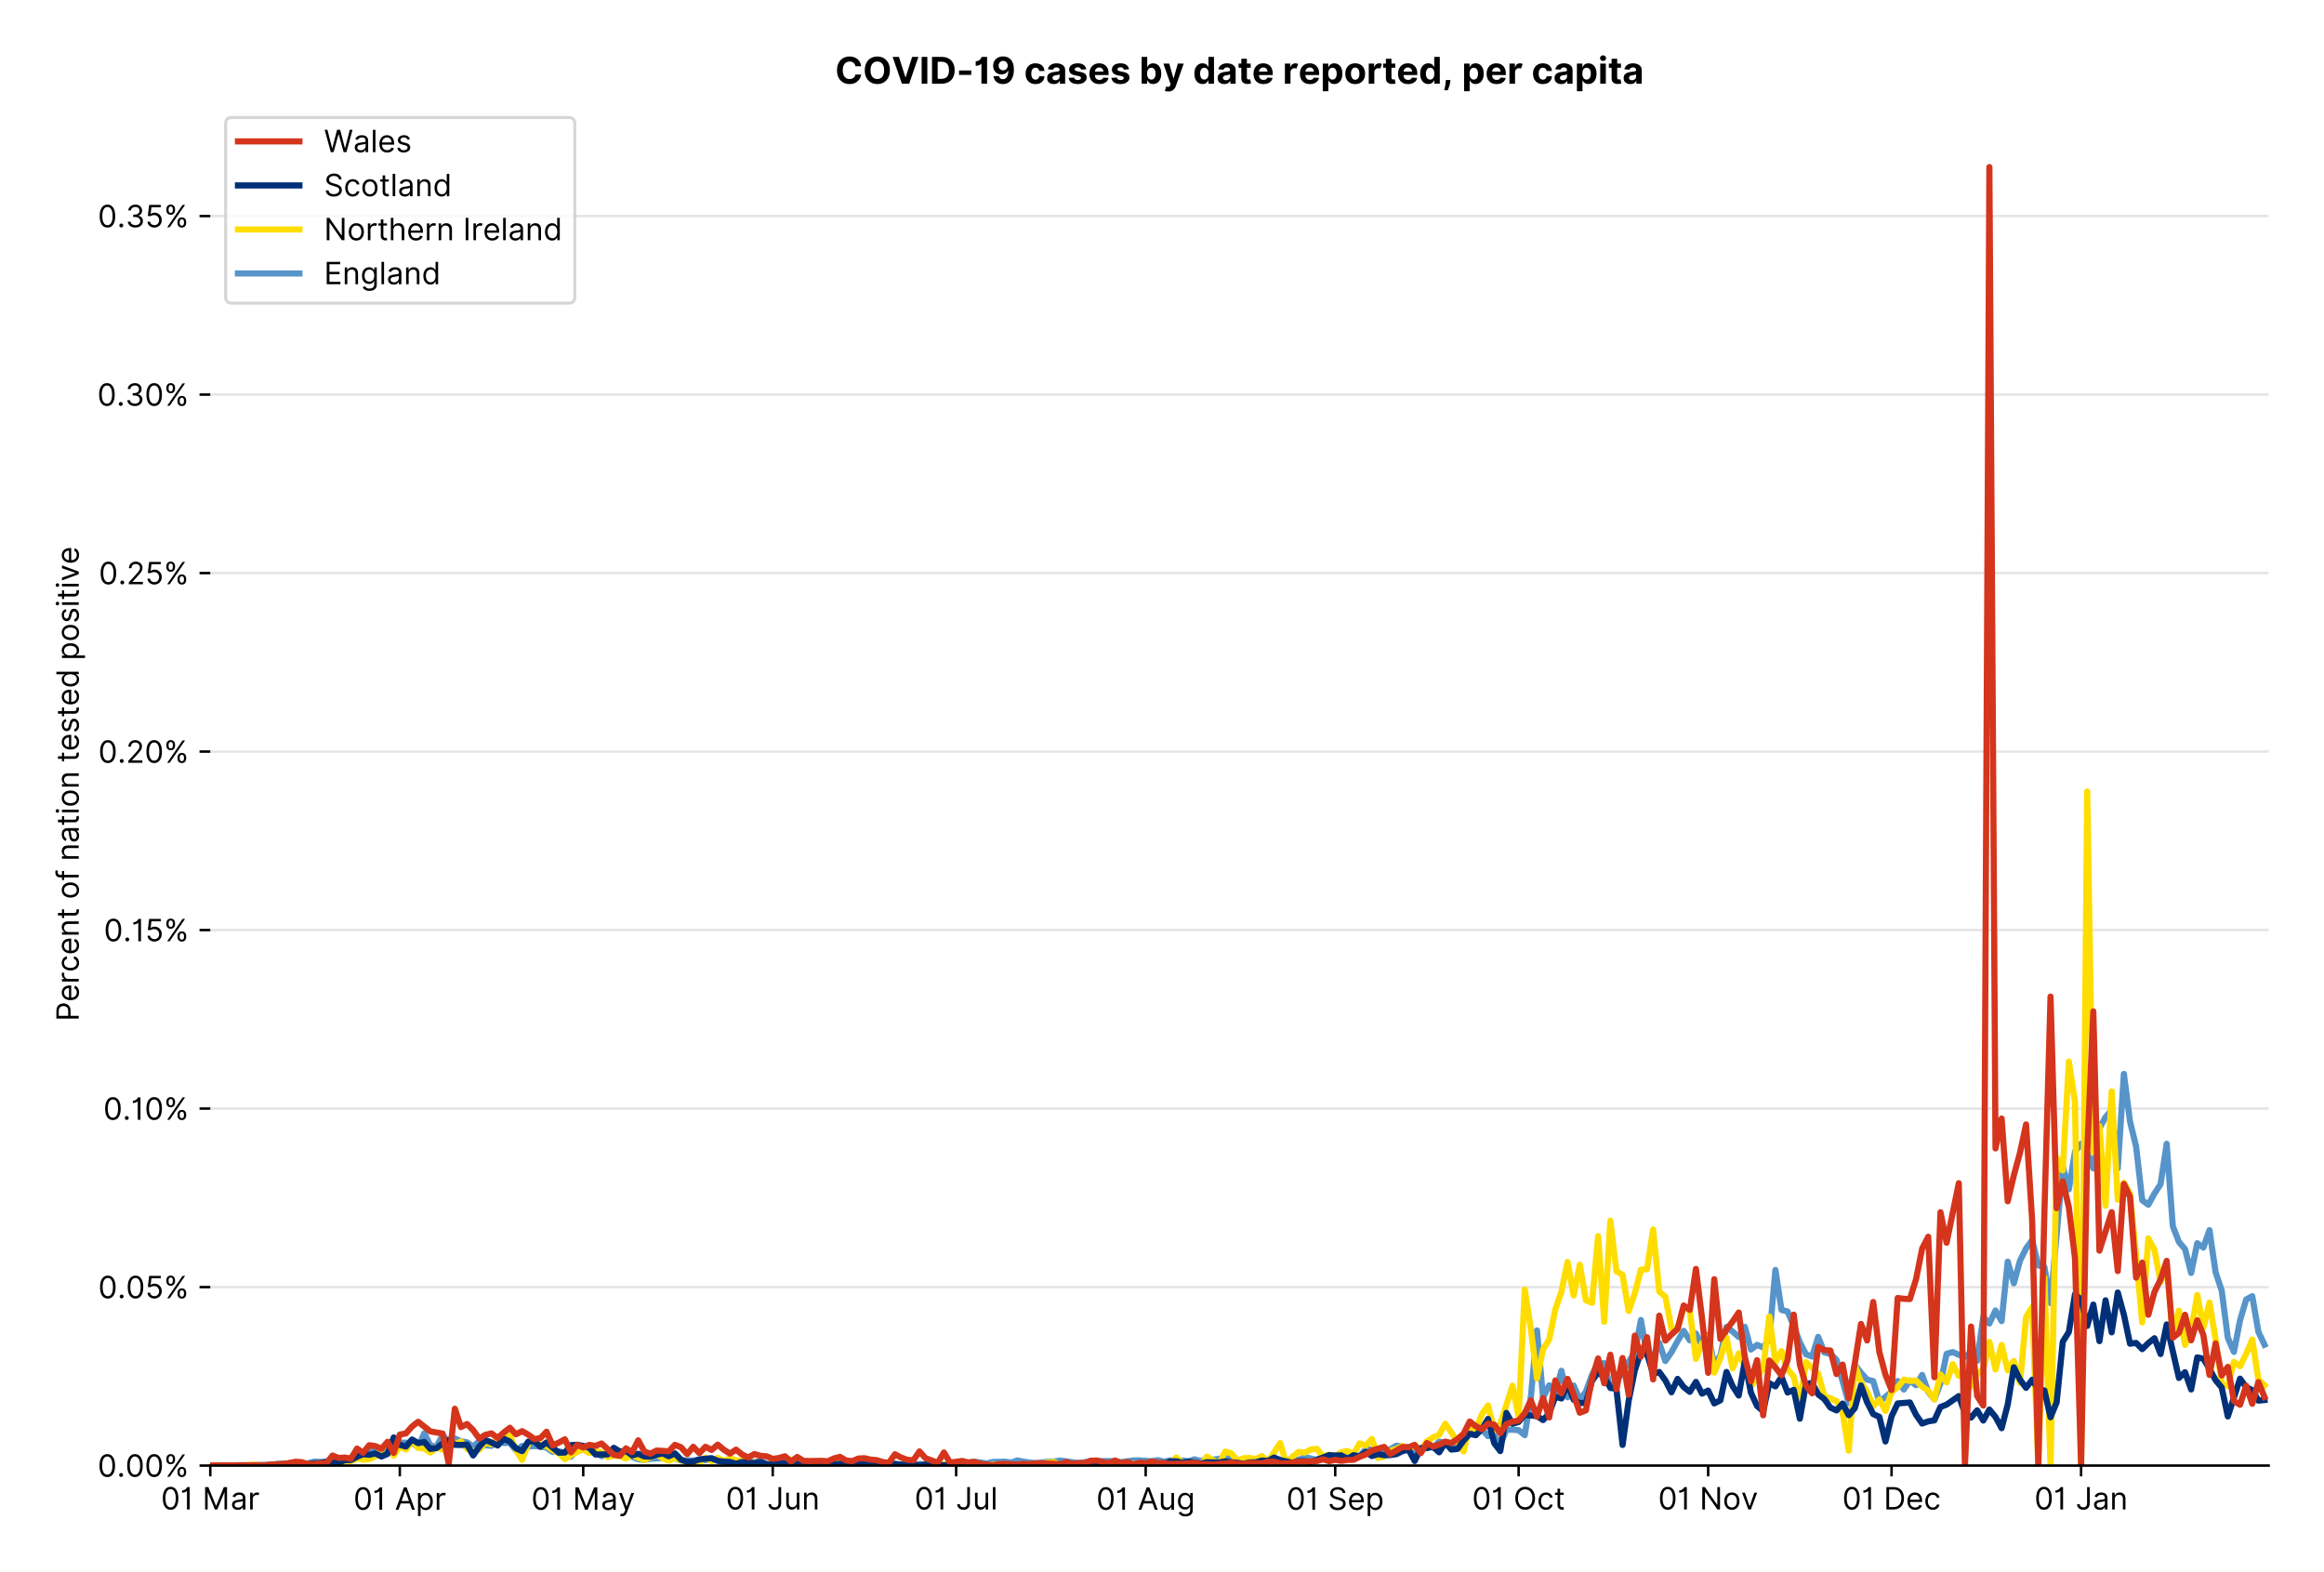 <?xml version="1.0" encoding="utf-8" standalone="no"?>
<!DOCTYPE svg PUBLIC "-//W3C//DTD SVG 1.1//EN"
  "http://www.w3.org/Graphics/SVG/1.1/DTD/svg11.dtd">
<!-- Created with matplotlib (https://matplotlib.org/) -->
<svg version="1.1" viewBox="0 0 756.005 511.276" xmlns="http://www.w3.org/2000/svg" xmlns:xlink="http://www.w3.org/1999/xlink">
 <defs>
  <style type="text/css">*{stroke-linecap:butt;stroke-linejoin:round;}</style>
 </defs>
 <g id="figure_1">
  <g id="patch_1">
   <path d="M 0 511.276 
L 756.005 511.276 
L 756.005 0 
L 0 0 
z
" style="fill:#ffffff;"/>
  </g>
  <g id="axes_1">
   <g id="patch_2">
    <path d="M 68.405 476.745 
L 738.005 476.745 
L 738.005 33.225 
L 68.405 33.225 
z
" style="fill:#ffffff;"/>
   </g>
   <g id="matplotlib.axis_1">
    <g id="xtick_1">
     <g id="line2d_1">
      <defs>
       <path d="M 0 0 
L 0 3.5 
" id="m8f50ad0028" style="stroke:#000000;stroke-width:0.8;"/>
      </defs>
      <g>
       <use style="stroke:#000000;stroke-width:0.8;" x="68.405" xlink:href="#m8f50ad0028" y="476.745"/>
      </g>
     </g>
     <g id="text_1">
      <!-- 01 Mar -->
      <g transform="translate(52.368 491.018)scale(0.1 -0.1)">
       <defs>
        <path d="M 31.25 -1 
Q 19.219 -1 12.594 8.766 
Q 5.969 18.531 5.969 36.359 
Q 5.969 54.047 12.641 63.875 
Q 19.312 73.719 31.25 73.719 
Q 43.188 73.719 49.859 63.875 
Q 56.531 54.047 56.531 36.359 
Q 56.531 18.531 49.906 8.766 
Q 43.297 -1 31.25 -1 
z
M 31.25 6.812 
Q 39.203 6.812 43.609 14.484 
Q 48.016 22.156 48.016 36.359 
Q 48.016 50.531 43.578 58.281 
Q 39.141 66.047 31.25 66.047 
Q 23.375 66.047 18.922 58.281 
Q 14.484 50.531 14.484 36.359 
Q 14.484 22.156 18.906 14.484 
Q 23.328 6.812 31.25 6.812 
z
" id="Inter-Regular-48"/>
        <path d="M 30.828 72.734 
L 30.828 0 
L 22.016 0 
L 22.016 59.938 
L 21.453 59.938 
Q 20.953 58.953 18.891 57.688 
Q 16.828 56.422 13.562 55.484 
Q 10.297 54.547 6.109 54.547 
L 6.109 61.938 
Q 10.328 61.938 13.422 63.453 
Q 16.516 64.984 18.594 67.047 
Q 20.672 69.109 21.75 70.766 
Q 22.828 72.438 23.016 72.734 
z
" id="Inter-Regular-49"/>
        <path id="Inter-Regular-32"/>
        <path d="M 8.812 72.734 
L 19.312 72.734 
L 44.031 12.359 
L 44.891 12.359 
L 69.609 72.734 
L 80.109 72.734 
L 80.109 0 
L 71.875 0 
L 71.875 55.25 
L 71.172 55.25 
L 48.438 0 
L 40.484 0 
L 17.75 55.25 
L 17.047 55.25 
L 17.047 0 
L 8.812 0 
z
" id="Inter-Regular-77"/>
        <path d="M 23.719 -1.281 
Q 18.531 -1.281 14.312 0.688 
Q 10.094 2.656 7.594 6.406 
Q 5.109 10.156 5.109 15.484 
Q 5.109 20.172 6.953 23.094 
Q 8.812 26.031 11.891 27.703 
Q 14.984 29.375 18.734 30.203 
Q 22.484 31.031 26.281 31.531 
Q 31.25 32.172 34.359 32.5 
Q 37.469 32.844 38.906 33.656 
Q 40.344 34.484 40.344 36.5 
L 40.344 36.797 
Q 40.344 42.047 37.484 44.953 
Q 34.625 47.875 28.844 47.875 
Q 22.828 47.875 19.422 45.234 
Q 16.016 42.609 14.625 39.625 
L 6.672 42.469 
Q 8.812 47.438 12.375 50.219 
Q 15.953 53.016 20.188 54.125 
Q 24.438 55.25 28.547 55.25 
Q 31.188 55.25 34.609 54.625 
Q 38.031 54.016 41.25 52.094 
Q 44.469 50.172 46.594 46.297 
Q 48.719 42.438 48.719 35.938 
L 48.719 0 
L 40.344 0 
L 40.344 7.391 
L 39.922 7.391 
Q 39.062 5.609 37.078 3.578 
Q 35.094 1.562 31.781 0.141 
Q 28.484 -1.281 23.719 -1.281 
z
M 25 6.25 
Q 29.969 6.25 33.391 8.203 
Q 36.828 10.156 38.578 13.234 
Q 40.344 16.328 40.344 19.75 
L 40.344 27.422 
Q 39.812 26.781 38.016 26.266 
Q 36.219 25.75 33.891 25.375 
Q 31.578 25 29.391 24.734 
Q 27.203 24.469 25.859 24.297 
Q 22.594 23.859 19.766 22.922 
Q 16.938 21.984 15.219 20.109 
Q 13.5 18.25 13.5 15.062 
Q 13.5 10.688 16.75 8.469 
Q 20 6.25 25 6.25 
z
" id="Inter-Regular-97"/>
        <path d="M 7.672 0 
L 7.672 54.547 
L 15.766 54.547 
L 15.766 46.312 
L 16.344 46.312 
Q 17.797 50.359 21.703 52.875 
Q 25.609 55.391 30.547 55.391 
Q 32.812 55.391 34.516 54.859 
Q 36.219 54.328 37.5 53.406 
L 34.656 46.312 
Q 33.766 46.766 32.578 47.031 
Q 31.391 47.297 29.828 47.297 
Q 23.859 47.297 19.953 43.656 
Q 16.047 40.016 16.047 34.516 
L 16.047 0 
z
" id="Inter-Regular-114"/>
       </defs>
       <use xlink:href="#Inter-Regular-48"/>
       <use x="62.5" xlink:href="#Inter-Regular-49"/>
       <use x="106.676" xlink:href="#Inter-Regular-32"/>
       <use x="134.801" xlink:href="#Inter-Regular-77"/>
       <use x="225.994" xlink:href="#Inter-Regular-97"/>
       <use x="282.386" xlink:href="#Inter-Regular-114"/>
      </g>
     </g>
    </g>
    <g id="xtick_2">
     <g id="line2d_2">
      <g>
       <use style="stroke:#000000;stroke-width:0.8;" x="130.058" xlink:href="#m8f50ad0028" y="476.745"/>
      </g>
     </g>
     <g id="text_2">
      <!-- 01 Apr -->
      <g transform="translate(114.973 491.117)scale(0.1 -0.1)">
       <defs>
        <path d="M 11.797 0 
L 2.562 0 
L 29.266 72.734 
L 38.359 72.734 
L 65.062 0 
L 55.828 0 
L 48.516 20.594 
L 19.109 20.594 
z
M 21.875 28.406 
L 45.734 28.406 
L 34.094 61.219 
L 33.531 61.219 
z
" id="Inter-Regular-65"/>
        <path d="M 7.672 -20.453 
L 7.672 54.547 
L 15.766 54.547 
L 15.766 45.875 
L 16.766 45.875 
Q 17.688 47.297 19.328 49.516 
Q 20.984 51.734 24.094 53.484 
Q 27.203 55.25 32.531 55.25 
Q 39.422 55.25 44.672 51.797 
Q 49.938 48.359 52.875 42.031 
Q 55.828 35.719 55.828 27.125 
Q 55.828 18.469 52.875 12.125 
Q 49.938 5.781 44.703 2.312 
Q 39.484 -1.141 32.672 -1.141 
Q 27.422 -1.141 24.25 0.609 
Q 21.094 2.375 19.391 4.625 
Q 17.688 6.891 16.766 8.375 
L 16.047 8.375 
L 16.047 -20.453 
z
M 15.906 27.266 
Q 15.906 18 19.938 12.188 
Q 23.969 6.391 31.531 6.391 
Q 36.797 6.391 40.328 9.172 
Q 43.859 11.969 45.641 16.703 
Q 47.438 21.453 47.438 27.266 
Q 47.438 33.031 45.672 37.656 
Q 43.922 42.297 40.391 45.016 
Q 36.859 47.734 31.531 47.734 
Q 23.859 47.734 19.875 42.078 
Q 15.906 36.438 15.906 27.266 
z
" id="Inter-Regular-112"/>
       </defs>
       <use xlink:href="#Inter-Regular-48"/>
       <use x="62.5" xlink:href="#Inter-Regular-49"/>
       <use x="106.676" xlink:href="#Inter-Regular-32"/>
       <use x="134.801" xlink:href="#Inter-Regular-65"/>
       <use x="202.415" xlink:href="#Inter-Regular-112"/>
       <use x="263.352" xlink:href="#Inter-Regular-114"/>
      </g>
     </g>
    </g>
    <g id="xtick_3">
     <g id="line2d_3">
      <g>
       <use style="stroke:#000000;stroke-width:0.8;" x="189.723" xlink:href="#m8f50ad0028" y="476.745"/>
      </g>
     </g>
     <g id="text_3">
      <!-- 01 May -->
      <g transform="translate(172.82 491.117)scale(0.1 -0.1)">
       <defs>
        <path d="M 12.781 -21.172 
Q 10.656 -21.172 8.984 -20.828 
Q 7.312 -20.484 6.672 -20.172 
L 8.812 -12.781 
Q 13.391 -13.953 16.453 -12.719 
Q 19.531 -11.5 21.734 -5.391 
L 23.578 -0.281 
L 3.406 54.547 
L 12.5 54.547 
L 27.562 11.078 
L 28.125 11.078 
L 43.188 54.547 
L 52.281 54.547 
L 28.844 -8.812 
Q 24.219 -21.172 12.781 -21.172 
z
" id="Inter-Regular-121"/>
       </defs>
       <use xlink:href="#Inter-Regular-48"/>
       <use x="62.5" xlink:href="#Inter-Regular-49"/>
       <use x="106.676" xlink:href="#Inter-Regular-32"/>
       <use x="134.801" xlink:href="#Inter-Regular-77"/>
       <use x="225.994" xlink:href="#Inter-Regular-97"/>
       <use x="282.386" xlink:href="#Inter-Regular-121"/>
      </g>
     </g>
    </g>
    <g id="xtick_4">
     <g id="line2d_4">
      <g>
       <use style="stroke:#000000;stroke-width:0.8;" x="251.377" xlink:href="#m8f50ad0028" y="476.745"/>
      </g>
     </g>
     <g id="text_4">
      <!-- 01 Jun -->
      <g transform="translate(236.092 491.018)scale(0.1 -0.1)">
       <defs>
        <path d="M 36.656 72.734 
L 45.453 72.734 
L 45.453 20.734 
Q 45.453 10.266 39.828 4.625 
Q 34.203 -1 24.719 -1 
Q 18.75 -1 14.094 1.188 
Q 9.453 3.375 6.781 7.422 
Q 4.125 11.469 4.125 17.047 
L 12.781 17.047 
Q 12.781 12.422 16.156 9.609 
Q 19.531 6.812 24.719 6.812 
Q 30.438 6.812 33.547 10.375 
Q 36.656 13.953 36.656 20.734 
z
" id="Inter-Regular-74"/>
        <path d="M 42.047 22.297 
L 42.047 54.547 
L 50.422 54.547 
L 50.422 0 
L 42.047 0 
L 42.047 9.234 
L 41.484 9.234 
Q 39.562 5.078 35.516 2.188 
Q 31.469 -0.703 25.281 -0.703 
Q 17.609 -0.703 12.641 4.375 
Q 7.672 9.453 7.672 19.891 
L 7.672 54.547 
L 16.047 54.547 
L 16.047 20.453 
Q 16.047 14.484 19.406 10.938 
Q 22.766 7.391 27.984 7.391 
Q 31.109 7.391 34.359 8.984 
Q 37.609 10.578 39.828 13.875 
Q 42.047 17.188 42.047 22.297 
z
" id="Inter-Regular-117"/>
        <path d="M 16.047 32.812 
L 16.047 0 
L 7.672 0 
L 7.672 54.547 
L 15.766 54.547 
L 15.766 46.016 
L 16.484 46.016 
Q 18.391 50.172 22.297 52.703 
Q 26.203 55.25 32.391 55.25 
Q 40.656 55.25 45.75 50.172 
Q 50.859 45.094 50.859 34.656 
L 50.859 0 
L 42.469 0 
L 42.469 34.094 
Q 42.469 40.516 39.125 44.125 
Q 35.797 47.734 29.969 47.734 
Q 23.969 47.734 20 43.844 
Q 16.047 39.953 16.047 32.812 
z
" id="Inter-Regular-110"/>
       </defs>
       <use xlink:href="#Inter-Regular-48"/>
       <use x="62.5" xlink:href="#Inter-Regular-49"/>
       <use x="106.676" xlink:href="#Inter-Regular-32"/>
       <use x="134.801" xlink:href="#Inter-Regular-74"/>
       <use x="189.063" xlink:href="#Inter-Regular-117"/>
       <use x="247.159" xlink:href="#Inter-Regular-110"/>
      </g>
     </g>
    </g>
    <g id="xtick_5">
     <g id="line2d_5">
      <g>
       <use style="stroke:#000000;stroke-width:0.8;" x="311.042" xlink:href="#m8f50ad0028" y="476.745"/>
      </g>
     </g>
     <g id="text_5">
      <!-- 01 Jul -->
      <g transform="translate(297.498 491.018)scale(0.1 -0.1)">
       <defs>
        <path d="M 16.047 72.734 
L 16.047 0 
L 7.672 0 
L 7.672 72.734 
z
" id="Inter-Regular-108"/>
       </defs>
       <use xlink:href="#Inter-Regular-48"/>
       <use x="62.5" xlink:href="#Inter-Regular-49"/>
       <use x="106.676" xlink:href="#Inter-Regular-32"/>
       <use x="134.801" xlink:href="#Inter-Regular-74"/>
       <use x="189.063" xlink:href="#Inter-Regular-117"/>
       <use x="247.159" xlink:href="#Inter-Regular-108"/>
      </g>
     </g>
    </g>
    <g id="xtick_6">
     <g id="line2d_6">
      <g>
       <use style="stroke:#000000;stroke-width:0.8;" x="372.695" xlink:href="#m8f50ad0028" y="476.745"/>
      </g>
     </g>
     <g id="text_6">
      <!-- 01 Aug -->
      <g transform="translate(356.623 491.117)scale(0.1 -0.1)">
       <defs>
        <path d="M 29.688 -21.594 
Q 20.562 -21.594 15.25 -18.266 
Q 9.938 -14.953 7.391 -10.656 
L 14.062 -5.969 
Q 15.203 -7.453 16.938 -9.391 
Q 18.688 -11.328 21.719 -12.766 
Q 24.75 -14.203 29.688 -14.203 
Q 36.297 -14.203 40.594 -11 
Q 44.891 -7.812 44.891 -1 
L 44.891 10.078 
L 44.172 10.078 
Q 43.25 8.594 41.562 6.406 
Q 39.875 4.219 36.734 2.531 
Q 33.594 0.859 28.266 0.859 
Q 21.656 0.859 16.422 3.984 
Q 11.188 7.109 8.141 13.062 
Q 5.109 19.031 5.109 27.562 
Q 5.109 35.938 8.062 42.172 
Q 11.016 48.406 16.266 51.828 
Q 21.516 55.25 28.406 55.25 
Q 33.734 55.25 36.875 53.484 
Q 40.016 51.734 41.703 49.516 
Q 43.391 47.297 44.312 45.875 
L 45.172 45.875 
L 45.172 54.547 
L 53.266 54.547 
L 53.266 -1.562 
Q 53.266 -8.594 50.078 -13.016 
Q 46.906 -17.438 41.562 -19.516 
Q 36.219 -21.594 29.688 -21.594 
z
M 29.406 8.375 
Q 36.969 8.375 41 13.5 
Q 45.031 18.641 45.031 27.703 
Q 45.031 36.547 41.047 42.141 
Q 37.078 47.734 29.406 47.734 
Q 24.078 47.734 20.547 45.031 
Q 17.016 42.328 15.25 37.781 
Q 13.5 33.234 13.5 27.703 
Q 13.5 19.172 17.5 13.766 
Q 21.516 8.375 29.406 8.375 
z
" id="Inter-Regular-103"/>
       </defs>
       <use xlink:href="#Inter-Regular-48"/>
       <use x="62.5" xlink:href="#Inter-Regular-49"/>
       <use x="106.676" xlink:href="#Inter-Regular-32"/>
       <use x="134.801" xlink:href="#Inter-Regular-65"/>
       <use x="202.415" xlink:href="#Inter-Regular-117"/>
       <use x="260.511" xlink:href="#Inter-Regular-103"/>
      </g>
     </g>
    </g>
    <g id="xtick_7">
     <g id="line2d_7">
      <g>
       <use style="stroke:#000000;stroke-width:0.8;" x="434.349" xlink:href="#m8f50ad0028" y="476.745"/>
      </g>
     </g>
     <g id="text_7">
      <!-- 01 Sep -->
      <g transform="translate(418.462 491.117)scale(0.1 -0.1)">
       <defs>
        <path d="M 48.578 54.547 
Q 47.938 59.938 43.391 62.922 
Q 38.844 65.906 32.25 65.906 
Q 25 65.906 20.594 62.484 
Q 16.188 59.062 16.188 53.828 
Q 16.188 49.922 18.578 47.531 
Q 20.984 45.141 24.266 43.797 
Q 27.562 42.469 30.25 41.766 
L 37.641 39.766 
Q 40.484 39.031 43.984 37.719 
Q 47.484 36.406 50.688 34.141 
Q 53.906 31.891 56 28.375 
Q 58.094 24.859 58.094 19.75 
Q 58.094 13.844 55.016 9.078 
Q 51.953 4.328 46.078 1.516 
Q 40.203 -1.281 31.812 -1.281 
Q 20.094 -1.281 13.203 4.25 
Q 6.328 9.797 5.688 18.75 
L 14.781 18.75 
Q 15.125 14.625 17.562 11.938 
Q 20 9.266 23.734 7.969 
Q 27.484 6.672 31.812 6.672 
Q 36.859 6.672 40.875 8.328 
Q 44.891 9.984 47.234 12.938 
Q 49.578 15.906 49.578 19.891 
Q 49.578 23.516 47.547 25.781 
Q 45.531 28.047 42.219 29.469 
Q 38.922 30.891 35.094 31.953 
L 26.141 34.516 
Q 17.609 36.969 12.641 41.516 
Q 7.672 46.062 7.672 53.406 
Q 7.672 59.516 10.984 64.078 
Q 14.312 68.641 19.938 71.172 
Q 25.562 73.719 32.531 73.719 
Q 39.562 73.719 45.031 71.219 
Q 50.5 68.719 53.703 64.375 
Q 56.922 60.047 57.109 54.547 
z
" id="Inter-Regular-83"/>
        <path d="M 30.547 -1.141 
Q 22.656 -1.141 16.953 2.359 
Q 11.266 5.859 8.188 12.156 
Q 5.109 18.469 5.109 26.844 
Q 5.109 35.234 8.188 41.641 
Q 11.266 48.047 16.781 51.641 
Q 22.297 55.25 29.688 55.25 
Q 33.953 55.25 38.109 53.828 
Q 42.266 52.422 45.672 49.234 
Q 49.078 46.062 51.094 40.844 
Q 53.125 35.625 53.125 27.984 
L 53.125 24.438 
L 13.531 24.438 
Q 13.812 15.703 18.484 11.047 
Q 23.156 6.391 30.547 6.391 
Q 35.484 6.391 39.031 8.516 
Q 42.578 10.656 44.172 14.922 
L 52.281 12.641 
Q 50.359 6.469 44.594 2.656 
Q 38.844 -1.141 30.547 -1.141 
z
M 13.531 31.672 
L 44.609 31.672 
Q 44.609 38.594 40.547 43.156 
Q 36.5 47.734 29.688 47.734 
Q 24.891 47.734 21.375 45.484 
Q 17.859 43.25 15.828 39.578 
Q 13.812 35.906 13.531 31.672 
z
" id="Inter-Regular-101"/>
       </defs>
       <use xlink:href="#Inter-Regular-48"/>
       <use x="62.5" xlink:href="#Inter-Regular-49"/>
       <use x="106.676" xlink:href="#Inter-Regular-32"/>
       <use x="134.801" xlink:href="#Inter-Regular-83"/>
       <use x="198.58" xlink:href="#Inter-Regular-101"/>
       <use x="256.818" xlink:href="#Inter-Regular-112"/>
      </g>
     </g>
    </g>
    <g id="xtick_8">
     <g id="line2d_8">
      <g>
       <use style="stroke:#000000;stroke-width:0.8;" x="494.014" xlink:href="#m8f50ad0028" y="476.745"/>
      </g>
     </g>
     <g id="text_8">
      <!-- 01 Oct -->
      <g transform="translate(478.858 491.018)scale(0.1 -0.1)">
       <defs>
        <path d="M 70.172 36.359 
Q 70.172 24.859 66.016 16.469 
Q 61.859 8.094 54.609 3.547 
Q 47.375 -1 38.062 -1 
Q 28.766 -1 21.516 3.547 
Q 14.281 8.094 10.125 16.469 
Q 5.969 24.859 5.969 36.359 
Q 5.969 47.875 10.125 56.25 
Q 14.281 64.625 21.516 69.172 
Q 28.766 73.719 38.062 73.719 
Q 47.375 73.719 54.609 69.172 
Q 61.859 64.625 66.016 56.25 
Q 70.172 47.875 70.172 36.359 
z
M 61.656 36.359 
Q 61.656 45.812 58.5 52.312 
Q 55.359 58.812 50.016 62.141 
Q 44.672 65.484 38.062 65.484 
Q 31.469 65.484 26.125 62.141 
Q 20.781 58.812 17.625 52.312 
Q 14.484 45.812 14.484 36.359 
Q 14.484 26.922 17.625 20.422 
Q 20.781 13.922 26.125 10.578 
Q 31.469 7.25 38.062 7.25 
Q 44.672 7.25 50.016 10.578 
Q 55.359 13.922 58.5 20.422 
Q 61.656 26.922 61.656 36.359 
z
" id="Inter-Regular-79"/>
        <path d="M 29.828 -1.141 
Q 22.156 -1.141 16.609 2.484 
Q 11.078 6.109 8.094 12.469 
Q 5.109 18.828 5.109 26.984 
Q 5.109 35.297 8.188 41.672 
Q 11.266 48.047 16.781 51.641 
Q 22.297 55.25 29.688 55.25 
Q 35.438 55.25 40.047 53.125 
Q 44.672 51 47.609 47.156 
Q 50.562 43.328 51.281 38.203 
L 42.906 38.203 
Q 41.938 41.938 38.656 44.828 
Q 35.375 47.734 29.828 47.734 
Q 22.484 47.734 17.984 42.141 
Q 13.5 36.547 13.5 27.266 
Q 13.5 17.797 17.938 12.094 
Q 22.375 6.391 29.828 6.391 
Q 34.734 6.391 38.234 8.906 
Q 41.734 11.438 42.906 15.906 
L 51.281 15.906 
Q 50.562 11.078 47.781 7.219 
Q 45 3.375 40.438 1.109 
Q 35.875 -1.141 29.828 -1.141 
z
" id="Inter-Regular-99"/>
        <path d="M 31.391 54.547 
L 31.391 47.438 
L 19.75 47.438 
L 19.75 15.625 
Q 19.75 12.078 20.797 10.312 
Q 21.844 8.562 23.484 7.969 
Q 25.141 7.391 26.984 7.391 
Q 28.375 7.391 29.266 7.547 
Q 30.156 7.703 30.688 7.812 
L 32.391 0.281 
Q 31.531 -0.031 30 -0.359 
Q 28.484 -0.703 26.141 -0.703 
Q 22.594 -0.703 19.188 0.812 
Q 15.797 2.344 13.578 5.469 
Q 11.359 8.594 11.359 13.359 
L 11.359 47.438 
L 3.125 47.438 
L 3.125 54.547 
L 11.359 54.547 
L 11.359 67.609 
L 19.75 67.609 
L 19.75 54.547 
z
" id="Inter-Regular-116"/>
       </defs>
       <use xlink:href="#Inter-Regular-48"/>
       <use x="62.5" xlink:href="#Inter-Regular-49"/>
       <use x="106.676" xlink:href="#Inter-Regular-32"/>
       <use x="134.801" xlink:href="#Inter-Regular-79"/>
       <use x="210.938" xlink:href="#Inter-Regular-99"/>
       <use x="266.761" xlink:href="#Inter-Regular-116"/>
      </g>
     </g>
    </g>
    <g id="xtick_9">
     <g id="line2d_9">
      <g>
       <use style="stroke:#000000;stroke-width:0.8;" x="555.668" xlink:href="#m8f50ad0028" y="476.745"/>
      </g>
     </g>
     <g id="text_9">
      <!-- 01 Nov -->
      <g transform="translate(539.396 491.018)scale(0.1 -0.1)">
       <defs>
        <path d="M 66.484 72.734 
L 66.484 0 
L 57.953 0 
L 18.328 57.109 
L 17.609 57.109 
L 17.609 0 
L 8.812 0 
L 8.812 72.734 
L 17.328 72.734 
L 57.109 15.484 
L 57.812 15.484 
L 57.812 72.734 
z
" id="Inter-Regular-78"/>
        <path d="M 29.828 -1.141 
Q 22.438 -1.141 16.875 2.375 
Q 11.328 5.891 8.219 12.203 
Q 5.109 18.531 5.109 26.984 
Q 5.109 35.516 8.219 41.859 
Q 11.328 48.219 16.875 51.734 
Q 22.438 55.25 29.828 55.25 
Q 37.219 55.25 42.766 51.734 
Q 48.328 48.219 51.438 41.859 
Q 54.547 35.516 54.547 26.984 
Q 54.547 18.531 51.438 12.203 
Q 48.328 5.891 42.766 2.375 
Q 37.219 -1.141 29.828 -1.141 
z
M 29.828 6.391 
Q 35.438 6.391 39.062 9.266 
Q 42.688 12.141 44.422 16.828 
Q 46.172 21.516 46.172 26.984 
Q 46.172 32.453 44.422 37.172 
Q 42.688 41.906 39.062 44.812 
Q 35.438 47.734 29.828 47.734 
Q 24.219 47.734 20.594 44.812 
Q 16.969 41.906 15.234 37.172 
Q 13.5 32.453 13.5 26.984 
Q 13.5 21.516 15.234 16.828 
Q 16.969 12.141 20.594 9.266 
Q 24.219 6.391 29.828 6.391 
z
" id="Inter-Regular-111"/>
        <path d="M 52.281 54.547 
L 32.109 0 
L 23.578 0 
L 3.406 54.547 
L 12.5 54.547 
L 27.562 11.078 
L 28.125 11.078 
L 43.188 54.547 
z
" id="Inter-Regular-118"/>
       </defs>
       <use xlink:href="#Inter-Regular-48"/>
       <use x="62.5" xlink:href="#Inter-Regular-49"/>
       <use x="106.676" xlink:href="#Inter-Regular-32"/>
       <use x="134.801" xlink:href="#Inter-Regular-78"/>
       <use x="210.085" xlink:href="#Inter-Regular-111"/>
       <use x="269.744" xlink:href="#Inter-Regular-118"/>
      </g>
     </g>
    </g>
    <g id="xtick_10">
     <g id="line2d_10">
      <g>
       <use style="stroke:#000000;stroke-width:0.8;" x="615.332" xlink:href="#m8f50ad0028" y="476.745"/>
      </g>
     </g>
     <g id="text_10">
      <!-- 01 Dec -->
      <g transform="translate(599.296 491.018)scale(0.1 -0.1)">
       <defs>
        <path d="M 31.25 0 
L 8.812 0 
L 8.812 72.734 
L 32.25 72.734 
Q 42.828 72.734 50.359 68.375 
Q 57.891 64.031 61.891 55.906 
Q 65.906 47.797 65.906 36.5 
Q 65.906 25.141 61.859 16.953 
Q 57.812 8.766 50.062 4.375 
Q 42.328 0 31.25 0 
z
M 17.609 7.812 
L 30.688 7.812 
Q 44.219 7.812 50.797 15.5 
Q 57.391 23.188 57.391 36.5 
Q 57.391 49.719 50.922 57.312 
Q 44.469 64.922 31.672 64.922 
L 17.609 64.922 
z
" id="Inter-Regular-68"/>
       </defs>
       <use xlink:href="#Inter-Regular-48"/>
       <use x="62.5" xlink:href="#Inter-Regular-49"/>
       <use x="106.676" xlink:href="#Inter-Regular-32"/>
       <use x="134.801" xlink:href="#Inter-Regular-68"/>
       <use x="206.676" xlink:href="#Inter-Regular-101"/>
       <use x="264.915" xlink:href="#Inter-Regular-99"/>
      </g>
     </g>
    </g>
    <g id="xtick_11">
     <g id="line2d_11">
      <g>
       <use style="stroke:#000000;stroke-width:0.8;" x="676.986" xlink:href="#m8f50ad0028" y="476.745"/>
      </g>
     </g>
     <g id="text_11">
      <!-- 01 Jan -->
      <g transform="translate(661.787 491.018)scale(0.1 -0.1)">
       <use xlink:href="#Inter-Regular-48"/>
       <use x="62.5" xlink:href="#Inter-Regular-49"/>
       <use x="106.676" xlink:href="#Inter-Regular-32"/>
       <use x="134.801" xlink:href="#Inter-Regular-74"/>
       <use x="189.063" xlink:href="#Inter-Regular-97"/>
       <use x="245.455" xlink:href="#Inter-Regular-110"/>
      </g>
     </g>
    </g>
   </g>
   <g id="matplotlib.axis_2">
    <g id="ytick_1">
     <g id="line2d_12">
      <path clip-path="url(#pff2bb9f2df)" d="M 68.405 476.745 
L 738.005 476.745 
" style="fill:none;stroke:#e5e5e5;stroke-linecap:square;stroke-width:0.8;"/>
     </g>
     <g id="line2d_13">
      <defs>
       <path d="M 0 0 
L -3.5 0 
" id="m16341abdde" style="stroke:#000000;stroke-width:0.8;"/>
      </defs>
      <g>
       <use style="stroke:#000000;stroke-width:0.8;" x="68.405" xlink:href="#m16341abdde" y="476.745"/>
      </g>
     </g>
     <g id="text_12">
      <!-- 0.00% -->
      <g transform="translate(31.773 480.382)scale(0.1 -0.1)">
       <defs>
        <path d="M 13.781 -0.562 
Q 11.156 -0.562 9.266 1.312 
Q 7.391 3.203 7.391 5.828 
Q 7.391 8.453 9.266 10.328 
Q 11.156 12.219 13.781 12.219 
Q 16.406 12.219 18.281 10.328 
Q 20.172 8.453 20.172 5.828 
Q 20.172 3.203 18.281 1.312 
Q 16.406 -0.562 13.781 -0.562 
z
" id="Inter-Regular-46"/>
        <path d="M 44.609 13.641 
L 44.609 17.469 
Q 44.609 21.453 46.25 24.766 
Q 47.906 28.094 51.078 30.094 
Q 54.266 32.109 58.812 32.109 
Q 63.422 32.109 66.547 30.094 
Q 69.672 28.094 71.266 24.766 
Q 72.875 21.453 72.875 17.469 
L 72.875 13.641 
Q 72.875 9.656 71.25 6.328 
Q 69.641 3.016 66.5 1 
Q 63.359 -1 58.812 -1 
Q 54.188 -1 51.031 1 
Q 47.875 3.016 46.234 6.328 
Q 44.609 9.656 44.609 13.641 
z
M 8.375 55.25 
L 8.375 59.094 
Q 8.375 63.062 10.031 66.375 
Q 11.688 69.703 14.859 71.703 
Q 18.047 73.719 22.594 73.719 
Q 27.203 73.719 30.328 71.703 
Q 33.453 69.703 35.047 66.375 
Q 36.656 63.062 36.656 59.094 
L 36.656 55.25 
Q 36.656 51.281 35.031 47.953 
Q 33.422 44.641 30.266 42.625 
Q 27.125 40.625 22.594 40.625 
Q 17.969 40.625 14.812 42.625 
Q 11.656 44.641 10.016 47.953 
Q 8.375 51.281 8.375 55.25 
z
M 11.078 0 
L 61.078 72.734 
L 69.172 72.734 
L 19.172 0 
z
M 51.844 17.469 
L 51.844 13.641 
Q 51.844 10.328 53.406 7.719 
Q 54.969 5.109 58.812 5.109 
Q 62.531 5.109 64.078 7.719 
Q 65.625 10.328 65.625 13.641 
L 65.625 17.469 
Q 65.625 20.781 64.125 23.391 
Q 62.641 26 58.812 26 
Q 55.078 26 53.453 23.391 
Q 51.844 20.781 51.844 17.469 
z
M 15.625 59.094 
L 15.625 55.25 
Q 15.625 51.953 17.188 49.344 
Q 18.75 46.734 22.594 46.734 
Q 26.312 46.734 27.859 49.344 
Q 29.406 51.953 29.406 55.25 
L 29.406 59.094 
Q 29.406 62.391 27.906 65 
Q 26.422 67.609 22.594 67.609 
Q 18.859 67.609 17.234 65 
Q 15.625 62.391 15.625 59.094 
z
" id="Inter-Regular-37"/>
       </defs>
       <use xlink:href="#Inter-Regular-48"/>
       <use x="62.5" xlink:href="#Inter-Regular-46"/>
       <use x="90.057" xlink:href="#Inter-Regular-48"/>
       <use x="152.557" xlink:href="#Inter-Regular-48"/>
       <use x="215.057" xlink:href="#Inter-Regular-37"/>
      </g>
     </g>
    </g>
    <g id="ytick_2">
     <g id="line2d_14">
      <path clip-path="url(#pff2bb9f2df)" d="M 68.405 418.68 
L 738.005 418.68 
" style="fill:none;stroke:#e5e5e5;stroke-linecap:square;stroke-width:0.8;"/>
     </g>
     <g id="line2d_15">
      <g>
       <use style="stroke:#000000;stroke-width:0.8;" x="68.405" xlink:href="#m16341abdde" y="418.68"/>
      </g>
     </g>
     <g id="text_13">
      <!-- 0.05% -->
      <g transform="translate(31.944 422.317)scale(0.1 -0.1)">
       <defs>
        <path d="M 30.25 -1 
Q 24 -1 19 1.484 
Q 14 3.984 10.969 8.312 
Q 7.953 12.641 7.672 18.188 
L 16.188 18.188 
Q 16.688 13.25 20.688 10.031 
Q 24.688 6.812 30.25 6.812 
Q 34.734 6.812 38.234 8.906 
Q 41.734 11.016 43.734 14.688 
Q 45.734 18.359 45.734 23.016 
Q 45.734 27.766 43.656 31.516 
Q 41.578 35.266 37.953 37.422 
Q 34.344 39.594 29.688 39.625 
Q 26.344 39.672 22.828 38.625 
Q 19.312 37.578 17.047 35.938 
L 8.812 36.938 
L 13.219 72.734 
L 51 72.734 
L 51 64.922 
L 20.594 64.922 
L 18.047 43.469 
L 18.469 43.469 
Q 20.703 45.234 24.078 46.406 
Q 27.453 47.578 31.109 47.578 
Q 37.781 47.578 43.016 44.406 
Q 48.266 41.234 51.266 35.719 
Q 54.266 30.219 54.266 23.156 
Q 54.266 16.188 51.156 10.734 
Q 48.047 5.297 42.609 2.141 
Q 37.188 -1 30.25 -1 
z
" id="Inter-Regular-53"/>
       </defs>
       <use xlink:href="#Inter-Regular-48"/>
       <use x="62.5" xlink:href="#Inter-Regular-46"/>
       <use x="90.057" xlink:href="#Inter-Regular-48"/>
       <use x="152.557" xlink:href="#Inter-Regular-53"/>
       <use x="213.352" xlink:href="#Inter-Regular-37"/>
      </g>
     </g>
    </g>
    <g id="ytick_3">
     <g id="line2d_16">
      <path clip-path="url(#pff2bb9f2df)" d="M 68.405 360.615 
L 738.005 360.615 
" style="fill:none;stroke:#e5e5e5;stroke-linecap:square;stroke-width:0.8;"/>
     </g>
     <g id="line2d_17">
      <g>
       <use style="stroke:#000000;stroke-width:0.8;" x="68.405" xlink:href="#m16341abdde" y="360.615"/>
      </g>
     </g>
     <g id="text_14">
      <!-- 0.10% -->
      <g transform="translate(33.606 364.252)scale(0.1 -0.1)">
       <use xlink:href="#Inter-Regular-48"/>
       <use x="62.5" xlink:href="#Inter-Regular-46"/>
       <use x="90.057" xlink:href="#Inter-Regular-49"/>
       <use x="134.233" xlink:href="#Inter-Regular-48"/>
       <use x="196.733" xlink:href="#Inter-Regular-37"/>
      </g>
     </g>
    </g>
    <g id="ytick_4">
     <g id="line2d_18">
      <path clip-path="url(#pff2bb9f2df)" d="M 68.405 302.55 
L 738.005 302.55 
" style="fill:none;stroke:#e5e5e5;stroke-linecap:square;stroke-width:0.8;"/>
     </g>
     <g id="line2d_19">
      <g>
       <use style="stroke:#000000;stroke-width:0.8;" x="68.405" xlink:href="#m16341abdde" y="302.55"/>
      </g>
     </g>
     <g id="text_15">
      <!-- 0.15% -->
      <g transform="translate(33.777 306.187)scale(0.1 -0.1)">
       <use xlink:href="#Inter-Regular-48"/>
       <use x="62.5" xlink:href="#Inter-Regular-46"/>
       <use x="90.057" xlink:href="#Inter-Regular-49"/>
       <use x="134.233" xlink:href="#Inter-Regular-53"/>
       <use x="195.028" xlink:href="#Inter-Regular-37"/>
      </g>
     </g>
    </g>
    <g id="ytick_5">
     <g id="line2d_20">
      <path clip-path="url(#pff2bb9f2df)" d="M 68.405 244.485 
L 738.005 244.485 
" style="fill:none;stroke:#e5e5e5;stroke-linecap:square;stroke-width:0.8;"/>
     </g>
     <g id="line2d_21">
      <g>
       <use style="stroke:#000000;stroke-width:0.8;" x="68.405" xlink:href="#m16341abdde" y="244.485"/>
      </g>
     </g>
     <g id="text_16">
      <!-- 0.20% -->
      <g transform="translate(31.972 248.122)scale(0.1 -0.1)">
       <defs>
        <path d="M 7.531 0 
L 7.531 6.391 
L 31.531 32.672 
Q 35.766 37.281 38.5 40.703 
Q 41.234 44.141 42.562 47.172 
Q 43.891 50.219 43.891 53.547 
Q 43.891 59.297 39.891 62.672 
Q 35.906 66.047 29.969 66.047 
Q 23.656 66.047 19.922 62.266 
Q 16.188 58.484 16.188 52.266 
L 7.812 52.266 
Q 7.812 58.672 10.75 63.5 
Q 13.703 68.328 18.797 71.016 
Q 23.906 73.719 30.25 73.719 
Q 36.656 73.719 41.578 71.016 
Q 46.516 68.328 49.312 63.734 
Q 52.125 59.156 52.125 53.547 
Q 52.125 49.531 50.688 45.719 
Q 49.25 41.906 45.719 37.234 
Q 42.188 32.562 35.938 25.859 
L 19.609 8.375 
L 19.609 7.812 
L 53.406 7.812 
L 53.406 0 
z
" id="Inter-Regular-50"/>
       </defs>
       <use xlink:href="#Inter-Regular-48"/>
       <use x="62.5" xlink:href="#Inter-Regular-46"/>
       <use x="90.057" xlink:href="#Inter-Regular-50"/>
       <use x="150.568" xlink:href="#Inter-Regular-48"/>
       <use x="213.068" xlink:href="#Inter-Regular-37"/>
      </g>
     </g>
    </g>
    <g id="ytick_6">
     <g id="line2d_22">
      <path clip-path="url(#pff2bb9f2df)" d="M 68.405 186.421 
L 738.005 186.421 
" style="fill:none;stroke:#e5e5e5;stroke-linecap:square;stroke-width:0.8;"/>
     </g>
     <g id="line2d_23">
      <g>
       <use style="stroke:#000000;stroke-width:0.8;" x="68.405" xlink:href="#m16341abdde" y="186.421"/>
      </g>
     </g>
     <g id="text_17">
      <!-- 0.25% -->
      <g transform="translate(32.142 190.057)scale(0.1 -0.1)">
       <use xlink:href="#Inter-Regular-48"/>
       <use x="62.5" xlink:href="#Inter-Regular-46"/>
       <use x="90.057" xlink:href="#Inter-Regular-50"/>
       <use x="150.568" xlink:href="#Inter-Regular-53"/>
       <use x="211.364" xlink:href="#Inter-Regular-37"/>
      </g>
     </g>
    </g>
    <g id="ytick_7">
     <g id="line2d_24">
      <path clip-path="url(#pff2bb9f2df)" d="M 68.405 128.356 
L 738.005 128.356 
" style="fill:none;stroke:#e5e5e5;stroke-linecap:square;stroke-width:0.8;"/>
     </g>
     <g id="line2d_25">
      <g>
       <use style="stroke:#000000;stroke-width:0.8;" x="68.405" xlink:href="#m16341abdde" y="128.356"/>
      </g>
     </g>
     <g id="text_18">
      <!-- 0.30% -->
      <g transform="translate(31.659 131.992)scale(0.1 -0.1)">
       <defs>
        <path d="M 32.109 -1 
Q 25.078 -1 19.578 1.406 
Q 14.094 3.828 10.875 8.141 
Q 7.672 12.469 7.391 18.188 
L 16.344 18.188 
Q 16.734 12.922 21.188 9.859 
Q 25.641 6.812 31.969 6.812 
Q 38.953 6.812 43.484 10.375 
Q 48.016 13.953 48.016 19.75 
Q 48.016 25.781 43.547 29.578 
Q 39.094 33.375 30.828 33.375 
L 25 33.375 
L 25 41.188 
L 30.828 41.188 
Q 37.281 41.188 41.359 44.625 
Q 45.453 48.078 45.453 53.828 
Q 45.453 59.344 41.859 62.688 
Q 38.281 66.047 32.25 66.047 
Q 28.484 66.047 25.156 64.672 
Q 21.844 63.312 19.75 60.734 
Q 17.656 58.172 17.469 54.547 
L 8.953 54.547 
Q 9.156 60.266 12.391 64.578 
Q 15.625 68.891 20.859 71.297 
Q 26.109 73.719 32.391 73.719 
Q 39.141 73.719 43.969 71 
Q 48.797 68.281 51.391 63.844 
Q 53.984 59.406 53.984 54.266 
Q 53.984 48.125 50.766 43.781 
Q 47.547 39.453 42.047 37.781 
L 42.047 37.219 
Q 48.938 36.078 52.797 31.375 
Q 56.672 26.672 56.672 19.75 
Q 56.672 13.812 53.453 9.109 
Q 50.25 4.406 44.703 1.703 
Q 39.172 -1 32.109 -1 
z
" id="Inter-Regular-51"/>
       </defs>
       <use xlink:href="#Inter-Regular-48"/>
       <use x="62.5" xlink:href="#Inter-Regular-46"/>
       <use x="90.057" xlink:href="#Inter-Regular-51"/>
       <use x="153.693" xlink:href="#Inter-Regular-48"/>
       <use x="216.193" xlink:href="#Inter-Regular-37"/>
      </g>
     </g>
    </g>
    <g id="ytick_8">
     <g id="line2d_26">
      <path clip-path="url(#pff2bb9f2df)" d="M 68.405 70.291 
L 738.005 70.291 
" style="fill:none;stroke:#e5e5e5;stroke-linecap:square;stroke-width:0.8;"/>
     </g>
     <g id="line2d_27">
      <g>
       <use style="stroke:#000000;stroke-width:0.8;" x="68.405" xlink:href="#m16341abdde" y="70.291"/>
      </g>
     </g>
     <g id="text_19">
      <!-- 0.35% -->
      <g transform="translate(31.83 73.928)scale(0.1 -0.1)">
       <use xlink:href="#Inter-Regular-48"/>
       <use x="62.5" xlink:href="#Inter-Regular-46"/>
       <use x="90.057" xlink:href="#Inter-Regular-51"/>
       <use x="153.693" xlink:href="#Inter-Regular-53"/>
       <use x="214.489" xlink:href="#Inter-Regular-37"/>
      </g>
     </g>
    </g>
    <g id="text_20">
     <!-- Percent of nation tested positive -->
     <g transform="translate(25.614 332.215)rotate(-90)scale(0.1 -0.1)">
      <defs>
       <path d="M 8.812 0 
L 8.812 72.734 
L 33.375 72.734 
Q 41.938 72.734 47.391 69.656 
Q 52.844 66.578 55.469 61.359 
Q 58.094 56.141 58.094 49.719 
Q 58.094 43.281 55.484 38.031 
Q 52.875 32.781 47.438 29.672 
Q 42.016 26.562 33.531 26.562 
L 17.609 26.562 
L 17.609 0 
z
M 17.609 34.375 
L 33.234 34.375 
Q 42.016 34.375 45.719 38.781 
Q 49.438 43.188 49.438 49.719 
Q 49.438 56.281 45.703 60.594 
Q 41.969 64.922 33.094 64.922 
L 17.609 64.922 
z
" id="Inter-Regular-80"/>
       <path d="M 31.969 54.547 
L 31.969 47.438 
L 19.75 47.438 
L 19.75 0 
L 11.359 0 
L 11.359 47.438 
L 2.562 47.438 
L 2.562 54.547 
L 11.359 54.547 
L 11.359 62.078 
Q 11.359 66.766 13.562 69.891 
Q 15.766 73.016 19.281 74.578 
Q 22.797 76.141 26.703 76.141 
Q 29.797 76.141 31.75 75.641 
Q 33.703 75.141 34.656 74.719 
L 32.25 67.469 
Q 31.609 67.688 30.484 68 
Q 29.375 68.328 27.562 68.328 
Q 23.406 68.328 21.578 66.234 
Q 19.75 64.141 19.75 60.078 
L 19.75 54.547 
z
" id="Inter-Regular-102"/>
       <path d="M 7.672 0 
L 7.672 54.547 
L 16.047 54.547 
L 16.047 0 
z
M 11.938 63.641 
Q 9.484 63.641 7.719 65.297 
Q 5.969 66.969 5.969 69.312 
Q 5.969 71.656 7.719 73.328 
Q 9.484 75 11.938 75 
Q 14.391 75 16.141 73.328 
Q 17.906 71.656 17.906 69.312 
Q 17.906 66.969 16.141 65.297 
Q 14.391 63.641 11.938 63.641 
z
" id="Inter-Regular-105"/>
       <path d="M 46.312 42.328 
L 38.781 40.203 
Q 37.672 43.047 35.078 45.531 
Q 32.5 48.016 26.984 48.016 
Q 21.984 48.016 18.656 45.719 
Q 15.344 43.438 15.344 39.922 
Q 15.344 36.797 17.609 34.984 
Q 19.891 33.172 24.719 31.953 
L 32.812 29.969 
Q 47.297 26.422 47.297 15.203 
Q 47.297 10.516 44.609 6.812 
Q 41.938 3.125 37.141 0.984 
Q 32.359 -1.141 26 -1.141 
Q 17.656 -1.141 12.188 2.484 
Q 6.719 6.109 5.25 13.062 
L 13.219 15.062 
Q 15.453 6.25 25.859 6.25 
Q 31.719 6.25 35.172 8.75 
Q 38.641 11.25 38.641 14.766 
Q 38.641 20.562 30.547 22.438 
L 21.453 24.578 
Q 13.953 26.344 10.453 30.094 
Q 6.969 33.844 6.969 39.484 
Q 6.969 44.109 9.578 47.656 
Q 12.188 51.203 16.703 53.219 
Q 21.234 55.25 26.984 55.25 
Q 35.094 55.25 39.719 51.703 
Q 44.359 48.156 46.312 42.328 
z
" id="Inter-Regular-115"/>
       <path d="M 28.266 -1.141 
Q 21.453 -1.141 16.234 2.312 
Q 11.016 5.781 8.062 12.125 
Q 5.109 18.469 5.109 27.125 
Q 5.109 35.719 8.062 42.031 
Q 11.016 48.359 16.266 51.797 
Q 21.516 55.25 28.406 55.25 
Q 33.734 55.25 36.844 53.484 
Q 39.953 51.734 41.594 49.516 
Q 43.25 47.297 44.172 45.875 
L 44.891 45.875 
L 44.891 72.734 
L 53.266 72.734 
L 53.266 0 
L 45.172 0 
L 45.172 8.375 
L 44.172 8.375 
Q 43.25 6.891 41.547 4.625 
Q 39.844 2.375 36.688 0.609 
Q 33.531 -1.141 28.266 -1.141 
z
M 29.406 6.391 
Q 36.969 6.391 41 12.188 
Q 45.031 18 45.031 27.266 
Q 45.031 36.438 41.047 42.078 
Q 37.078 47.734 29.406 47.734 
Q 24.078 47.734 20.547 45.016 
Q 17.016 42.297 15.25 37.656 
Q 13.5 33.031 13.5 27.266 
Q 13.5 21.453 15.281 16.703 
Q 17.078 11.969 20.609 9.172 
Q 24.156 6.391 29.406 6.391 
z
" id="Inter-Regular-100"/>
      </defs>
      <use xlink:href="#Inter-Regular-80"/>
      <use x="63.494" xlink:href="#Inter-Regular-101"/>
      <use x="121.733" xlink:href="#Inter-Regular-114"/>
      <use x="160.085" xlink:href="#Inter-Regular-99"/>
      <use x="215.909" xlink:href="#Inter-Regular-101"/>
      <use x="274.148" xlink:href="#Inter-Regular-110"/>
      <use x="332.671" xlink:href="#Inter-Regular-116"/>
      <use x="369.034" xlink:href="#Inter-Regular-32"/>
      <use x="397.159" xlink:href="#Inter-Regular-111"/>
      <use x="456.818" xlink:href="#Inter-Regular-102"/>
      <use x="492.898" xlink:href="#Inter-Regular-32"/>
      <use x="521.023" xlink:href="#Inter-Regular-110"/>
      <use x="579.546" xlink:href="#Inter-Regular-97"/>
      <use x="635.938" xlink:href="#Inter-Regular-116"/>
      <use x="672.301" xlink:href="#Inter-Regular-105"/>
      <use x="696.023" xlink:href="#Inter-Regular-111"/>
      <use x="755.682" xlink:href="#Inter-Regular-110"/>
      <use x="814.205" xlink:href="#Inter-Regular-32"/>
      <use x="842.33" xlink:href="#Inter-Regular-116"/>
      <use x="878.693" xlink:href="#Inter-Regular-101"/>
      <use x="936.932" xlink:href="#Inter-Regular-115"/>
      <use x="989.205" xlink:href="#Inter-Regular-116"/>
      <use x="1025.568" xlink:href="#Inter-Regular-101"/>
      <use x="1083.807" xlink:href="#Inter-Regular-100"/>
      <use x="1145.881" xlink:href="#Inter-Regular-32"/>
      <use x="1174.006" xlink:href="#Inter-Regular-112"/>
      <use x="1234.943" xlink:href="#Inter-Regular-111"/>
      <use x="1294.602" xlink:href="#Inter-Regular-115"/>
      <use x="1346.875" xlink:href="#Inter-Regular-105"/>
      <use x="1370.597" xlink:href="#Inter-Regular-116"/>
      <use x="1406.96" xlink:href="#Inter-Regular-105"/>
      <use x="1430.682" xlink:href="#Inter-Regular-118"/>
      <use x="1486.364" xlink:href="#Inter-Regular-101"/>
     </g>
    </g>
   </g>
   <g id="line2d_28">
    <path clip-path="url(#pff2bb9f2df)" d="M -1 476.745 
L 80.338 476.665 
L 94.259 476.33 
L 96.248 476.223 
L 98.237 476.545 
L 102.215 475.456 
L 104.204 475.561 
L 106.192 475.449 
L 108.181 474.944 
L 110.17 475.641 
L 112.159 475.109 
L 114.148 474.15 
L 116.137 474.414 
L 120.114 471.575 
L 122.103 472.332 
L 124.092 472.495 
L 126.081 472.398 
L 128.07 471.764 
L 130.058 469.256 
L 134.036 469.367 
L 136.025 470.741 
L 138.014 466.208 
L 140.002 470.192 
L 141.991 470.601 
L 143.98 466.867 
L 145.969 468.909 
L 147.958 467.95 
L 149.947 468.82 
L 151.935 469.169 
L 153.924 470.558 
L 155.913 468.794 
L 157.902 470.168 
L 159.891 470.312 
L 161.88 468.523 
L 163.868 469.425 
L 165.857 469.303 
L 167.846 471.791 
L 169.835 470.376 
L 171.824 470.514 
L 173.813 470.382 
L 175.801 470.547 
L 177.79 470.914 
L 179.779 472.305 
L 181.768 472.074 
L 183.757 472.641 
L 185.746 473.85 
L 187.734 471.62 
L 189.723 471.585 
L 191.712 472.148 
L 193.701 472.579 
L 195.69 473.681 
L 197.678 472.945 
L 199.667 473.421 
L 201.656 472.344 
L 203.645 473.25 
L 207.623 474.667 
L 209.611 474.907 
L 211.6 474.544 
L 215.578 474.292 
L 217.567 474.451 
L 219.556 474.401 
L 221.544 475.119 
L 229.5 474.983 
L 231.489 474.511 
L 233.477 474.725 
L 235.466 475.54 
L 237.455 475.726 
L 239.444 475.73 
L 241.433 475.489 
L 243.422 475.674 
L 245.41 475.59 
L 247.399 475.27 
L 249.388 476.085 
L 251.377 476.138 
L 253.366 475.829 
L 259.332 475.815 
L 261.321 475.874 
L 263.31 476.275 
L 265.299 476.555 
L 267.287 475.402 
L 269.276 476.615 
L 271.265 476.118 
L 273.254 475.936 
L 275.243 475.977 
L 279.22 476.293 
L 287.176 476.079 
L 289.165 476.077 
L 291.153 476.301 
L 293.142 476.378 
L 295.131 476.312 
L 297.12 476.524 
L 299.109 476.207 
L 301.098 476.384 
L 303.086 476.349 
L 307.064 476.541 
L 309.053 476.341 
L 311.042 476.38 
L 313.031 475.666 
L 315.019 475.709 
L 317.008 475.55 
L 318.997 475.73 
L 320.986 476.062 
L 322.975 475.565 
L 326.952 475.472 
L 328.941 475.755 
L 330.93 475.082 
L 332.919 475.476 
L 336.896 475.977 
L 340.874 475.513 
L 342.863 475.435 
L 344.852 475.103 
L 350.818 475.922 
L 352.807 475.674 
L 354.796 475.297 
L 358.774 475.28 
L 360.762 475.257 
L 364.74 475.616 
L 368.718 475.07 
L 370.707 475.066 
L 374.684 475.35 
L 376.673 474.979 
L 378.662 475.472 
L 380.651 475.086 
L 384.628 475.103 
L 386.617 475.344 
L 388.606 474.707 
L 390.595 475.303 
L 392.584 474.61 
L 394.572 474.837 
L 396.561 474.56 
L 398.55 474.096 
L 400.539 474.818 
L 402.528 474.781 
L 404.517 475.437 
L 406.505 474.733 
L 408.494 475.286 
L 410.483 474.61 
L 412.472 474.872 
L 414.461 474.558 
L 416.45 474.81 
L 418.438 475.181 
L 420.427 474.548 
L 422.416 474.94 
L 424.405 473.96 
L 428.383 474.907 
L 430.371 473.677 
L 432.36 474.374 
L 434.349 474.597 
L 436.338 474.189 
L 438.327 473.636 
L 440.315 473.302 
L 442.304 473.698 
L 444.293 471.43 
L 446.282 471.529 
L 448.271 472.425 
L 450.26 472.029 
L 452.248 471.426 
L 454.237 470.26 
L 458.215 470.892 
L 460.204 472.084 
L 462.193 471.28 
L 464.181 469.738 
L 466.17 470.993 
L 468.159 468.965 
L 470.148 469.239 
L 472.137 469.98 
L 476.114 468.106 
L 478.103 466.258 
L 480.092 465.125 
L 482.081 464.937 
L 484.07 467.174 
L 486.059 466.842 
L 488.047 469.904 
L 490.036 465.086 
L 492.025 465.076 
L 494.014 465.214 
L 496.003 466.848 
L 497.991 454.45 
L 499.98 432.781 
L 501.969 454.7 
L 503.958 450.65 
L 505.947 452.961 
L 507.936 445.896 
L 509.924 454.52 
L 511.913 450.691 
L 513.902 455.323 
L 515.891 452.715 
L 517.88 447.221 
L 519.869 443.462 
L 521.857 443.447 
L 523.846 451.624 
L 525.835 449.307 
L 527.824 446.408 
L 529.813 442.981 
L 531.802 439.992 
L 533.79 429.399 
L 535.779 440.941 
L 537.768 441.432 
L 539.757 436.86 
L 541.746 442.729 
L 543.735 439.849 
L 545.723 436.247 
L 547.712 432.913 
L 549.701 436.018 
L 551.69 433.788 
L 553.679 437.825 
L 555.668 434.24 
L 557.656 444.023 
L 559.645 440.99 
L 561.634 431.638 
L 563.623 433.136 
L 565.612 434.929 
L 567.6 431.613 
L 569.589 439.003 
L 571.578 437.47 
L 573.567 438.325 
L 575.556 435.543 
L 577.545 413.111 
L 579.533 426.115 
L 581.522 426.614 
L 583.511 431.359 
L 585.5 436.672 
L 587.489 440.538 
L 589.478 441.281 
L 591.466 434.881 
L 593.455 439.928 
L 595.444 440.402 
L 597.433 442.356 
L 601.411 456.414 
L 603.399 443.955 
L 605.388 446.546 
L 607.377 448.775 
L 609.366 449.257 
L 611.355 456.002 
L 615.332 452.775 
L 617.321 449.257 
L 619.31 452.003 
L 621.299 449.074 
L 623.288 450.613 
L 625.276 447.254 
L 627.265 452.765 
L 629.254 455.166 
L 631.243 450.006 
L 633.232 440.388 
L 635.221 439.816 
L 637.209 440.705 
L 639.198 441.333 
L 641.187 439.851 
L 643.176 442.694 
L 645.165 428.401 
L 647.154 430.528 
L 649.142 426.296 
L 651.131 429.756 
L 653.12 410.404 
L 655.109 417.445 
L 657.098 410.129 
L 659.087 406.088 
L 661.075 403.376 
L 663.064 411.631 
L 665.053 412.153 
L 667.042 423.889 
L 671.02 379.437 
L 673.008 386.886 
L 674.997 374.597 
L 676.986 372.047 
L 678.975 375.138 
L 680.964 380.079 
L 682.952 367.025 
L 684.941 363.394 
L 686.93 361.084 
L 688.919 380.104 
L 690.908 349.33 
L 692.897 364.803 
L 694.885 372.986 
L 696.874 390.432 
L 698.863 391.905 
L 700.852 388.239 
L 702.841 385.227 
L 704.83 372.058 
L 706.818 398.842 
L 708.807 403.991 
L 710.796 406.321 
L 712.785 414.084 
L 714.774 404.408 
L 716.763 405.832 
L 718.751 400.17 
L 720.74 413.826 
L 722.729 419.843 
L 724.718 435.174 
L 726.707 439.773 
L 728.696 429.469 
L 730.684 422.727 
L 732.673 421.64 
L 734.662 433.235 
L 736.651 437.433 
L 736.651 437.433 
" style="fill:none;stroke:#5694ca;stroke-linecap:square;stroke-width:2;"/>
   </g>
   <g id="line2d_29">
    <path clip-path="url(#pff2bb9f2df)" d="M -1 476.745 
L 76.36 476.745 
L 78.349 476.622 
L 80.338 476.622 
L 82.326 476.438 
L 86.304 476.745 
L 88.293 476.622 
L 90.282 476.684 
L 92.271 476.132 
L 94.259 476.438 
L 96.248 476.07 
L 98.237 476.316 
L 100.226 476.132 
L 102.215 476.377 
L 104.204 476.193 
L 106.192 476.193 
L 108.181 475.396 
L 110.17 475.518 
L 112.159 475.518 
L 114.148 475.273 
L 116.137 474.476 
L 118.125 474.783 
L 120.114 474.66 
L 122.103 473.74 
L 126.081 469.202 
L 128.07 473.495 
L 130.058 470.428 
L 132.047 471.532 
L 134.036 468.773 
L 136.025 470.98 
L 138.014 471.164 
L 140.002 472.514 
L 141.991 470.796 
L 143.98 471.594 
L 145.969 468.282 
L 147.958 469.877 
L 149.947 468.895 
L 151.935 471.287 
L 153.924 472.084 
L 155.913 471.532 
L 157.902 469.325 
L 159.891 469.815 
L 161.88 468.343 
L 165.857 466.994 
L 167.846 471.655 
L 169.835 474.905 
L 171.824 469.631 
L 173.813 468.037 
L 175.801 470.245 
L 177.79 470.367 
L 179.779 471.716 
L 181.768 472.698 
L 183.757 474.66 
L 185.746 473.372 
L 187.734 472.268 
L 189.723 471.41 
L 191.712 472.698 
L 193.701 471.962 
L 195.69 472.514 
L 197.678 473.985 
L 199.667 473.495 
L 201.656 473.679 
L 203.645 474.415 
L 205.634 473.311 
L 207.623 474.231 
L 209.611 474.905 
L 211.6 474.047 
L 213.589 473.065 
L 215.578 474.415 
L 217.567 475.151 
L 219.556 474.292 
L 223.533 475.764 
L 225.522 475.518 
L 227.511 475.641 
L 229.5 474.169 
L 231.489 475.335 
L 233.477 474.231 
L 235.466 475.212 
L 237.455 474.353 
L 239.444 475.028 
L 241.433 475.151 
L 243.422 475.764 
L 245.41 475.702 
L 247.399 475.948 
L 249.388 476.316 
L 251.377 476.009 
L 253.366 476.5 
L 255.355 476.254 
L 257.343 474.721 
L 259.332 476.561 
L 261.321 475.886 
L 263.31 476.377 
L 265.299 476.377 
L 267.287 476.561 
L 269.276 475.948 
L 271.265 476.5 
L 273.254 475.764 
L 275.243 476.561 
L 277.232 476.316 
L 281.209 476.622 
L 283.198 476.254 
L 285.187 476.684 
L 287.176 476.561 
L 289.165 476.745 
L 291.153 476.5 
L 293.142 476.684 
L 295.131 476.745 
L 297.12 476.622 
L 299.109 476.684 
L 301.098 476.5 
L 305.075 476.684 
L 307.064 476.377 
L 311.042 476.684 
L 313.031 476.316 
L 317.008 476.745 
L 320.986 476.745 
L 322.975 476.438 
L 326.952 476.561 
L 328.941 476.5 
L 330.93 476.745 
L 334.908 476.745 
L 336.896 476.622 
L 340.874 475.764 
L 342.863 475.58 
L 344.852 476.745 
L 348.829 476.745 
L 350.818 476.622 
L 352.807 476.193 
L 354.796 476.254 
L 356.785 475.825 
L 358.774 476.745 
L 362.751 476.745 
L 364.74 476.193 
L 370.707 476.132 
L 372.695 476.745 
L 376.673 476.745 
L 378.662 476.254 
L 380.651 476.132 
L 382.639 474.108 
L 384.628 475.825 
L 386.617 476.745 
L 390.595 476.745 
L 392.584 473.801 
L 396.561 476.254 
L 398.55 472.207 
L 400.539 472.759 
L 402.528 475.089 
L 404.517 474.353 
L 406.505 474.231 
L 408.494 474.66 
L 410.483 473.617 
L 412.472 475.518 
L 416.45 469.447 
L 418.438 476.132 
L 420.427 473.863 
L 422.416 472.33 
L 424.405 472.514 
L 426.394 471.532 
L 428.383 471.287 
L 430.371 473.74 
L 432.36 473.188 
L 434.349 473.74 
L 436.338 472.391 
L 438.327 472.023 
L 440.315 473.004 
L 442.304 469.509 
L 444.293 470.245 
L 446.282 468.098 
L 448.271 474.292 
L 450.26 473.74 
L 452.248 471.962 
L 454.237 471.348 
L 456.226 470.367 
L 458.215 471.41 
L 460.204 470.061 
L 462.193 471.9 
L 464.181 468.834 
L 466.17 467.608 
L 468.159 466.749 
L 470.148 463.131 
L 472.137 465.952 
L 476.114 472.146 
L 478.103 463.253 
L 480.092 465.155 
L 482.081 460.003 
L 484.07 457.182 
L 486.059 465.277 
L 488.047 463.253 
L 492.025 450.743 
L 494.014 460.862 
L 496.003 419.467 
L 497.991 432.223 
L 499.98 448.413 
L 501.969 438.969 
L 503.958 435.718 
L 505.947 425.968 
L 507.936 420.142 
L 509.924 410.514 
L 511.913 421.43 
L 513.902 411.372 
L 515.891 422.963 
L 517.88 423.821 
L 519.869 402.112 
L 521.857 429.954 
L 523.846 397.083 
L 525.835 413.519 
L 527.824 414.684 
L 529.813 426.458 
L 531.802 420.755 
L 533.79 413.028 
L 535.779 412.844 
L 537.768 399.966 
L 539.757 420.142 
L 541.746 421.798 
L 543.735 432.161 
L 545.723 432.468 
L 547.712 425.232 
L 549.701 426.336 
L 551.69 442.035 
L 553.679 436.945 
L 555.668 434.737 
L 557.656 446.512 
L 559.645 441.79 
L 561.634 435.105 
L 563.623 445.101 
L 565.612 440.256 
L 567.6 444.365 
L 569.589 450.988 
L 571.578 447.861 
L 573.567 445.224 
L 575.556 428.237 
L 577.545 443.139 
L 579.533 439.521 
L 581.522 445.408 
L 583.511 447.799 
L 585.5 456.446 
L 587.489 443.077 
L 591.466 446.88 
L 593.455 454.116 
L 595.444 454.852 
L 597.433 455.772 
L 599.422 459.574 
L 601.411 471.9 
L 603.399 444.059 
L 605.388 449.639 
L 607.377 452.767 
L 609.366 457.428 
L 611.355 455.22 
L 613.344 458.961 
L 615.332 452.767 
L 617.321 451.234 
L 619.31 448.781 
L 621.299 449.21 
L 623.288 449.087 
L 625.276 451.05 
L 627.265 452.399 
L 629.254 455.22 
L 631.243 447.125 
L 633.232 449.701 
L 635.221 443.752 
L 637.209 447.554 
L 639.198 447.125 
L 641.187 451.05 
L 643.176 446.941 
L 645.165 445.469 
L 647.154 436.516 
L 649.142 445.469 
L 651.131 437.497 
L 653.12 445.776 
L 655.109 442.709 
L 657.098 449.823 
L 659.087 428.482 
L 661.075 425.17 
L 663.064 476.745 
L 665.053 415.542 
L 667.042 476.745 
L 669.031 376.539 
L 671.02 380.71 
L 673.008 345.325 
L 674.997 358.448 
L 676.986 476.745 
L 678.975 257.446 
L 680.964 374.822 
L 682.952 366.298 
L 684.941 392.239 
L 686.93 355.014 
L 688.919 390.276 
L 690.908 384.757 
L 692.897 388.314 
L 694.885 408.551 
L 696.874 430.199 
L 698.863 402.848 
L 700.852 406.527 
L 702.841 417.075 
L 704.83 412.231 
L 706.818 433.511 
L 708.807 426.336 
L 710.796 437.497 
L 712.785 433.02 
L 714.774 421.246 
L 716.763 431.855 
L 718.751 423.699 
L 720.74 435.657 
L 722.729 450.191 
L 724.718 450.866 
L 726.707 443.016 
L 728.696 444.427 
L 730.684 440.44 
L 732.673 435.718 
L 734.662 448.842 
L 736.651 450.62 
L 736.651 450.62 
" style="fill:none;stroke:#ffdd00;stroke-linecap:square;stroke-width:2;"/>
   </g>
   <g id="line2d_30">
    <path clip-path="url(#pff2bb9f2df)" d="M -1 476.745 
L 86.304 476.66 
L 88.293 476.554 
L 90.282 476.235 
L 92.271 476.214 
L 94.259 475.98 
L 96.248 476.065 
L 98.237 476.362 
L 104.204 475.916 
L 106.192 475.555 
L 110.17 475.831 
L 112.159 474.981 
L 114.148 474.938 
L 116.137 473.875 
L 118.125 473.025 
L 120.114 473.238 
L 122.103 472.791 
L 124.092 473.79 
L 126.081 472.94 
L 128.07 467.605 
L 130.058 470.007 
L 132.047 470.538 
L 134.036 468.264 
L 136.025 469.433 
L 138.014 469.071 
L 140.002 471.325 
L 141.991 471.048 
L 143.98 469.603 
L 145.969 468.413 
L 147.958 469.985 
L 149.947 470.049 
L 151.935 469.9 
L 153.924 473.45 
L 155.913 470.559 
L 157.902 468.455 
L 159.891 469.22 
L 161.88 470.219 
L 163.868 468.009 
L 165.857 468.944 
L 167.846 471.155 
L 169.835 472.026 
L 171.824 468.965 
L 173.813 468.859 
L 175.801 470.623 
L 177.79 469.22 
L 181.768 472.558 
L 183.757 472.494 
L 185.746 470.092 
L 187.734 469.964 
L 189.723 470.347 
L 191.712 470.942 
L 193.701 473.131 
L 197.678 473.11 
L 199.667 470.963 
L 201.656 472.175 
L 203.645 471.962 
L 205.634 473.429 
L 207.623 472.898 
L 209.611 473.748 
L 211.6 473.854 
L 213.589 473.216 
L 215.578 472.749 
L 217.567 473.705 
L 219.556 472.77 
L 221.544 474.832 
L 223.533 475.533 
L 225.522 475.448 
L 227.511 474.704 
L 231.489 474.343 
L 233.477 475.215 
L 235.466 475.47 
L 237.455 475.576 
L 239.444 476.129 
L 241.433 475.576 
L 245.41 475.916 
L 247.399 475.576 
L 249.388 476.362 
L 251.377 476.362 
L 253.366 475.618 
L 255.355 476.044 
L 257.343 475.703 
L 259.332 476.129 
L 263.31 476.362 
L 267.287 476.447 
L 269.276 476.49 
L 273.254 476.171 
L 275.243 476.299 
L 279.22 476.129 
L 281.209 476.426 
L 283.198 476.299 
L 285.187 476.511 
L 287.176 476.171 
L 291.153 476.192 
L 293.142 476.447 
L 299.109 476.639 
L 301.098 476.384 
L 305.075 476.575 
L 307.064 476.639 
L 309.053 476.532 
L 313.031 476.639 
L 315.019 476.49 
L 320.986 476.66 
L 322.975 476.702 
L 324.963 476.596 
L 326.952 476.617 
L 328.941 476.362 
L 330.93 476.596 
L 332.919 476.341 
L 334.908 476.617 
L 338.885 476.639 
L 344.852 476.299 
L 346.841 476.256 
L 348.829 476.596 
L 350.818 476.277 
L 352.807 476.532 
L 358.774 476.171 
L 360.762 476.66 
L 364.74 476.66 
L 366.729 476.277 
L 368.718 476.384 
L 370.707 476.107 
L 372.695 476.362 
L 374.684 476.086 
L 376.673 476.362 
L 378.662 476.256 
L 380.651 475.385 
L 382.639 475.342 
L 384.628 475.831 
L 386.617 475.47 
L 388.606 475.725 
L 390.595 476.129 
L 392.584 475.64 
L 396.561 475.746 
L 398.55 475.363 
L 400.539 475.661 
L 402.528 475.831 
L 404.517 476.192 
L 406.505 475.703 
L 408.494 475.682 
L 410.483 475.108 
L 412.472 475.236 
L 414.461 474.13 
L 416.45 474.981 
L 420.427 475.81 
L 422.416 475.321 
L 424.405 475.3 
L 426.394 475.661 
L 432.36 473.344 
L 434.349 473.472 
L 436.338 473.429 
L 438.327 474.598 
L 440.315 473.365 
L 442.304 473.748 
L 444.293 472.324 
L 446.282 473.642 
L 448.271 473.004 
L 450.26 473.365 
L 452.248 473.323 
L 454.237 473.025 
L 456.226 472.047 
L 458.215 471.558 
L 460.204 475.257 
L 462.193 471.07 
L 464.181 471.07 
L 466.17 470.581 
L 468.159 472.43 
L 470.148 469.305 
L 472.137 471.537 
L 474.126 471.325 
L 476.114 468.604 
L 478.103 466.414 
L 480.092 466.861 
L 482.081 464.884 
L 484.07 461.568 
L 486.059 469.433 
L 488.047 472.026 
L 490.036 459.612 
L 492.025 463.141 
L 494.014 462.546 
L 496.003 460.271 
L 499.98 460.633 
L 501.969 461.929 
L 503.958 459.74 
L 505.947 454.341 
L 507.936 454.915 
L 509.924 450.26 
L 511.913 455.297 
L 513.902 456.424 
L 515.891 456.318 
L 517.88 449.176 
L 519.869 446.37 
L 521.857 448.028 
L 523.846 451.322 
L 525.835 451.939 
L 527.824 470.028 
L 529.813 455.637 
L 531.802 445.796 
L 533.79 439.78 
L 535.779 440.354 
L 537.768 446.965 
L 539.757 446.285 
L 541.746 449.048 
L 543.735 452.895 
L 545.723 448.538 
L 547.712 451.195 
L 549.701 452.768 
L 551.69 449.516 
L 553.679 453.342 
L 555.668 452.343 
L 557.656 456.53 
L 559.645 455.51 
L 561.634 446.285 
L 563.623 450.897 
L 565.612 453.958 
L 567.6 442.82 
L 569.589 453.044 
L 571.578 457.359 
L 573.567 459.06 
L 575.556 449.941 
L 577.545 450.982 
L 579.533 447.9 
L 581.522 452.98 
L 583.511 452.109 
L 585.5 461.504 
L 587.489 450.217 
L 589.478 449.877 
L 591.466 453.597 
L 593.455 455.106 
L 595.444 457.891 
L 597.433 458.805 
L 599.422 456.573 
L 601.411 460.356 
L 603.399 458.039 
L 605.388 450.706 
L 607.377 456.148 
L 609.366 459.995 
L 611.355 460.888 
L 613.344 468.901 
L 615.332 460.718 
L 617.321 456.53 
L 621.299 456.211 
L 623.288 460.229 
L 625.276 463.077 
L 627.265 462.354 
L 629.254 462.036 
L 631.243 457.678 
L 633.232 456.913 
L 637.209 454.128 
L 639.198 459.74 
L 641.187 461.143 
L 643.176 458.783 
L 645.165 462.099 
L 647.154 458.507 
L 649.142 460.93 
L 651.131 464.586 
L 653.12 456.892 
L 655.109 444.775 
L 657.098 448.772 
L 659.087 451.45 
L 661.075 448.814 
L 663.064 451.981 
L 665.053 452.321 
L 667.042 461.015 
L 669.031 456.19 
L 671.02 436.464 
L 673.008 433.276 
L 674.997 421.011 
L 676.986 422.775 
L 678.975 431.32 
L 680.964 424.369 
L 682.952 436.252 
L 684.941 422.988 
L 686.93 433.403 
L 688.919 420.437 
L 690.908 427.664 
L 692.897 437.102 
L 694.885 436.847 
L 696.874 438.866 
L 698.863 436.889 
L 700.852 435.316 
L 702.841 440.46 
L 704.83 430.831 
L 708.807 448.24 
L 710.796 446.37 
L 712.785 451.981 
L 714.774 441.545 
L 716.763 441.97 
L 718.751 445.286 
L 720.74 448.963 
L 722.729 451.344 
L 724.718 460.76 
L 728.696 448.474 
L 730.684 451.216 
L 732.673 452.194 
L 734.662 455.616 
L 736.651 455.425 
L 736.651 455.425 
" style="fill:none;stroke:#003078;stroke-linecap:square;stroke-width:2;"/>
   </g>
   <g id="line2d_31">
    <path clip-path="url(#pff2bb9f2df)" d="M -1 476.745 
L 86.304 476.671 
L 88.293 476.414 
L 92.271 476.266 
L 96.248 475.493 
L 98.237 475.64 
L 100.226 476.303 
L 102.215 476.266 
L 104.204 475.972 
L 106.192 475.972 
L 108.181 473.467 
L 110.17 474.277 
L 112.159 474.13 
L 114.148 474.535 
L 116.137 471.22 
L 118.125 472.583 
L 120.114 470.115 
L 122.103 470.41 
L 124.092 471.294 
L 126.081 469.01 
L 128.07 472.62 
L 130.058 466.653 
L 132.047 466.284 
L 134.036 464.038 
L 136.025 462.491 
L 140.002 465.621 
L 143.98 466.321 
L 145.969 476.156 
L 147.958 458.255 
L 149.947 464.222 
L 151.935 463.227 
L 153.924 465.216 
L 155.913 467.979 
L 157.902 466.726 
L 159.891 466.284 
L 161.88 467.758 
L 163.868 465.99 
L 165.857 464.443 
L 167.846 466.579 
L 169.835 465.548 
L 171.824 466.653 
L 173.813 468.126 
L 175.801 467.795 
L 177.79 465.732 
L 179.779 470.189 
L 181.768 469.268 
L 183.757 468.2 
L 185.746 472.436 
L 187.734 470.005 
L 189.723 470.852 
L 191.712 470.005 
L 193.701 470.336 
L 195.69 469.563 
L 199.667 473.246 
L 201.656 473.541 
L 203.645 471.146 
L 205.634 472.399 
L 207.623 468.531 
L 209.611 472.178 
L 211.6 472.878 
L 213.589 471.846 
L 217.567 472.104 
L 219.556 470.005 
L 221.544 470.778 
L 223.533 473.025 
L 225.522 470.631 
L 227.511 472.693 
L 229.5 470.631 
L 231.489 471.662 
L 233.477 469.931 
L 235.466 471.588 
L 237.455 472.841 
L 239.444 471.552 
L 241.433 473.172 
L 243.422 474.093 
L 245.41 472.988 
L 247.399 473.577 
L 249.388 473.725 
L 251.377 474.572 
L 253.366 474.277 
L 255.355 473.725 
L 257.343 475.456 
L 259.332 473.946 
L 261.321 475.198 
L 263.31 475.272 
L 267.287 475.198 
L 269.276 475.345 
L 271.265 474.425 
L 273.254 473.909 
L 275.243 475.088 
L 277.232 475.309 
L 279.22 474.461 
L 281.209 474.351 
L 283.198 474.793 
L 285.187 474.977 
L 287.176 475.603 
L 289.165 475.824 
L 291.153 473.062 
L 293.142 474.13 
L 295.131 474.867 
L 297.12 475.014 
L 299.109 472.141 
L 301.098 474.351 
L 305.075 475.824 
L 307.064 472.472 
L 309.053 475.787 
L 313.031 475.235 
L 315.019 475.787 
L 317.008 475.493 
L 318.997 476.193 
L 322.975 476.671 
L 324.963 476.266 
L 326.952 476.156 
L 330.93 476.487 
L 332.919 476.156 
L 334.908 476.34 
L 336.896 475.972 
L 340.874 476.082 
L 342.863 476.156 
L 344.852 476.377 
L 346.841 475.603 
L 348.829 476.193 
L 350.818 475.935 
L 352.807 475.935 
L 354.796 475.161 
L 356.785 475.088 
L 358.774 475.64 
L 360.762 475.935 
L 362.751 475.088 
L 364.74 475.972 
L 366.729 475.566 
L 368.718 476.414 
L 370.707 475.787 
L 372.695 475.972 
L 374.684 475.382 
L 376.673 475.861 
L 378.662 475.935 
L 380.651 476.229 
L 386.617 476.045 
L 388.606 475.787 
L 390.595 476.303 
L 392.584 476.266 
L 394.572 476.45 
L 396.561 476.193 
L 398.55 476.082 
L 400.539 475.751 
L 402.528 476.082 
L 404.517 476.229 
L 406.505 475.861 
L 410.483 476.045 
L 412.472 475.493 
L 414.461 475.493 
L 416.45 476.008 
L 418.438 476.045 
L 422.416 475.493 
L 428.383 475.272 
L 430.371 474.682 
L 432.36 475.309 
L 434.349 474.867 
L 436.338 475.198 
L 438.327 474.903 
L 440.315 474.867 
L 442.304 473.909 
L 444.293 473.135 
L 446.282 471.846 
L 450.26 470.668 
L 452.248 472.988 
L 456.226 470.704 
L 458.215 470.778 
L 460.204 470.005 
L 462.193 472.693 
L 464.181 469.415 
L 466.17 470.557 
L 468.159 469.931 
L 470.148 468.936 
L 472.137 469.415 
L 474.126 468.126 
L 476.114 466.395 
L 478.103 462.417 
L 480.092 463.927 
L 482.081 464.958 
L 484.07 463.117 
L 486.059 463.411 
L 488.047 466.211 
L 490.036 463.264 
L 492.025 462.454 
L 494.014 462.085 
L 496.003 459.728 
L 497.991 455.529 
L 499.98 460.833 
L 501.969 454.793 
L 503.958 461.091 
L 505.947 449.047 
L 507.936 453.246 
L 509.924 448.531 
L 511.913 453.651 
L 513.902 459.544 
L 515.891 458.807 
L 517.88 448.605 
L 519.869 441.901 
L 521.857 449.967 
L 523.846 440.686 
L 525.835 451.92 
L 527.824 441.754 
L 529.813 453.688 
L 531.802 434.461 
L 533.79 441.312 
L 535.779 434.976 
L 537.768 448.715 
L 539.757 427.978 
L 541.746 436.081 
L 543.735 434.092 
L 545.723 432.288 
L 547.712 424.663 
L 549.701 426.1 
L 551.69 412.766 
L 553.679 428.825 
L 555.668 446.579 
L 557.656 416.118 
L 559.645 435.529 
L 561.634 432.472 
L 563.623 429.894 
L 565.612 426.947 
L 567.6 441.459 
L 569.589 449.341 
L 571.578 442.454 
L 573.567 460.391 
L 575.556 442.564 
L 577.545 444.811 
L 579.533 447.389 
L 581.522 442.38 
L 583.511 427.647 
L 585.5 443.89 
L 587.489 450.778 
L 589.478 453.246 
L 591.466 438.144 
L 593.455 439.175 
L 595.444 439.323 
L 597.433 446.984 
L 599.422 443.89 
L 601.411 454.829 
L 603.399 443.338 
L 605.388 430.667 
L 607.377 436.045 
L 609.366 423.521 
L 611.355 439.765 
L 613.344 447.205 
L 615.332 452.177 
L 617.321 422.232 
L 619.31 422.49 
L 621.299 422.564 
L 623.288 416.155 
L 625.276 406.173 
L 627.265 402.306 
L 629.254 448.015 
L 631.243 394.313 
L 633.232 404.258 
L 637.209 384.884 
L 639.198 476.745 
L 641.187 431.514 
L 643.176 454.093 
L 645.165 457.224 
L 647.154 54.345 
L 649.142 373.576 
L 651.131 363.852 
L 653.12 390.777 
L 655.109 382.342 
L 657.098 375.049 
L 659.087 365.767 
L 661.075 397.149 
L 663.064 476.745 
L 665.053 394.35 
L 667.042 324.183 
L 669.031 393.024 
L 671.02 384.294 
L 673.008 392.729 
L 674.997 409.304 
L 676.986 476.745 
L 678.975 374.939 
L 680.964 329.008 
L 682.952 406.836 
L 686.93 394.313 
L 688.919 413.466 
L 690.908 385.142 
L 692.897 389.34 
L 694.885 415.602 
L 696.874 410.704 
L 698.863 427.684 
L 700.852 420.28 
L 702.841 416.192 
L 704.83 410.151 
L 706.818 435.161 
L 708.807 433.577 
L 710.796 427.684 
L 712.785 436.008 
L 714.774 429.488 
L 716.763 434.277 
L 718.751 447.242 
L 720.74 437.002 
L 722.729 447.426 
L 724.718 444.627 
L 726.707 455.75 
L 728.696 456.966 
L 730.684 450.778 
L 732.673 456.634 
L 734.662 449.599 
L 736.651 454.461 
L 736.651 454.461 
" style="fill:none;stroke:#d4351c;stroke-linecap:square;stroke-width:2;"/>
   </g>
   <g id="patch_3">
    <path d="M 68.405 476.745 
L 738.005 476.745 
" style="fill:none;stroke:#000000;stroke-linecap:square;stroke-linejoin:miter;stroke-width:0.8;"/>
   </g>
   <g id="text_21">
    <!-- COVID-19 cases by date reported, per capita -->
    <g transform="translate(271.677 27.225)scale(0.12 -0.12)">
     <defs>
      <path d="M 70.484 47.266 
L 54.938 47.266 
Q 54.047 53.266 49.812 56.688 
Q 45.594 60.125 39.281 60.125 
Q 30.828 60.125 25.734 53.922 
Q 20.641 47.734 20.641 36.359 
Q 20.641 24.719 25.766 18.656 
Q 30.891 12.609 39.172 12.609 
Q 45.312 12.609 49.578 15.812 
Q 53.844 19.031 54.938 24.859 
L 70.484 24.781 
Q 69.672 18.109 65.734 12.219 
Q 61.797 6.328 55.031 2.656 
Q 48.266 -1 38.922 -1 
Q 29.188 -1 21.531 3.406 
Q 13.891 7.812 9.469 16.156 
Q 5.047 24.5 5.047 36.359 
Q 5.047 48.266 9.516 56.609 
Q 14 64.953 21.656 69.328 
Q 29.328 73.719 38.922 73.719 
Q 47.344 73.719 54.109 70.609 
Q 60.875 67.5 65.188 61.594 
Q 69.5 55.688 70.484 47.266 
z
" id="Inter-Bold-67"/>
      <path d="M 73.156 36.359 
Q 73.156 24.469 68.656 16.125 
Q 64.172 7.781 56.469 3.391 
Q 48.766 -1 39.094 -1 
Q 29.406 -1 21.703 3.406 
Q 14 7.812 9.516 16.172 
Q 5.047 24.531 5.047 36.359 
Q 5.047 48.266 9.516 56.609 
Q 14 64.953 21.703 69.328 
Q 29.406 73.719 39.094 73.719 
Q 48.766 73.719 56.469 69.328 
Q 64.172 64.953 68.656 56.609 
Q 73.156 48.266 73.156 36.359 
z
M 57.562 36.359 
Q 57.562 47.938 52.516 54.031 
Q 47.484 60.125 39.094 60.125 
Q 30.719 60.125 25.672 54.031 
Q 20.641 47.938 20.641 36.359 
Q 20.641 24.828 25.672 18.719 
Q 30.719 12.609 39.094 12.609 
Q 47.484 12.609 52.516 18.719 
Q 57.562 24.828 57.562 36.359 
z
" id="Inter-Bold-79"/>
      <path d="M 19.469 72.734 
L 37.047 17.469 
L 37.719 17.469 
L 55.328 72.734 
L 72.375 72.734 
L 47.297 0 
L 27.484 0 
L 2.375 72.734 
z
" id="Inter-Bold-86"/>
      <path d="M 21.703 72.734 
L 21.703 0 
L 6.328 0 
L 6.328 72.734 
z
" id="Inter-Bold-73"/>
      <path d="M 32.109 0 
L 6.328 0 
L 6.328 72.734 
L 32.312 72.734 
Q 43.297 72.734 51.219 68.375 
Q 59.156 64.031 63.422 55.891 
Q 67.688 47.766 67.688 36.438 
Q 67.688 25.078 63.406 16.906 
Q 59.125 8.734 51.156 4.359 
Q 43.188 0 32.109 0 
z
M 21.703 13.172 
L 31.469 13.172 
Q 41.734 13.172 47.031 18.703 
Q 52.344 24.25 52.344 36.438 
Q 52.344 48.547 47.031 54.047 
Q 41.734 59.547 31.5 59.547 
L 21.703 59.547 
z
" id="Inter-Bold-68"/>
      <path d="M 40.016 35.859 
L 40.016 23.859 
L 6.859 23.859 
L 6.859 35.859 
z
" id="Inter-Bold-45"/>
      <path d="M 36.016 72.734 
L 36.016 0 
L 20.672 0 
L 20.672 53.906 
L 20 53.906 
Q 18.828 52.094 15.016 50.297 
Q 11.219 48.516 5.188 48.516 
L 5.188 60.719 
Q 9.875 60.719 13.391 62.797 
Q 16.906 64.875 18.891 67.703 
Q 20.875 70.531 20.953 72.734 
z
" id="Inter-Bold-49"/>
      <path d="M 32.203 73.938 
Q 37.828 73.938 43.016 72.062 
Q 48.219 70.203 52.312 66.047 
Q 56.422 61.891 58.844 55.047 
Q 61.266 48.219 61.266 38.25 
Q 61.266 25.922 57.594 17.125 
Q 53.938 8.344 47.312 3.672 
Q 40.703 -1 31.672 -1 
Q 24.391 -1 18.812 1.828 
Q 13.25 4.656 9.859 9.531 
Q 6.469 14.422 5.75 20.531 
L 20.922 20.531 
Q 21.812 16.547 24.641 14.359 
Q 27.484 12.188 31.672 12.188 
Q 38.781 12.188 42.469 18.375 
Q 46.172 24.578 46.203 35.375 
L 45.703 35.375 
Q 43.297 30.578 38.328 27.844 
Q 33.375 25.109 27.375 25.109 
Q 20.953 25.109 15.875 28.141 
Q 10.797 31.172 7.906 36.469 
Q 5.016 41.766 5.047 48.578 
Q 5.016 55.969 8.422 61.703 
Q 11.828 67.438 17.953 70.703 
Q 24.078 73.969 32.203 73.938 
z
M 32.312 61.859 
Q 26.953 61.859 23.438 58.156 
Q 19.922 54.469 19.953 49 
Q 19.922 43.609 23.375 39.922 
Q 26.844 36.25 32.172 36.25 
Q 35.688 36.25 38.516 37.984 
Q 41.344 39.734 42.984 42.641 
Q 44.641 45.562 44.672 49.078 
Q 44.641 52.594 43.016 55.484 
Q 41.406 58.375 38.641 60.109 
Q 35.875 61.859 32.312 61.859 
z
" id="Inter-Bold-57"/>
      <path id="Inter-Bold-32"/>
      <path d="M 30.688 -1.062 
Q 22.297 -1.062 16.281 2.5 
Q 10.266 6.078 7.047 12.422 
Q 3.844 18.781 3.844 27.062 
Q 3.844 35.438 7.078 41.781 
Q 10.328 48.125 16.328 51.688 
Q 22.344 55.25 30.609 55.25 
Q 37.75 55.25 43.125 52.656 
Q 48.516 50.078 51.609 45.391 
Q 54.719 40.703 55.047 34.375 
L 40.766 34.375 
Q 40.172 38.453 37.594 40.953 
Q 35.016 43.469 30.859 43.469 
Q 25.609 43.469 22.406 39.234 
Q 19.219 35.016 19.219 27.266 
Q 19.219 19.453 22.391 15.172 
Q 25.562 10.906 30.859 10.906 
Q 34.766 10.906 37.422 13.266 
Q 40.094 15.625 40.766 20 
L 55.047 20 
Q 54.688 13.75 51.641 8.984 
Q 48.609 4.219 43.281 1.578 
Q 37.969 -1.062 30.688 -1.062 
z
" id="Inter-Bold-99"/>
      <path d="M 21.594 -1.031 
Q 13.781 -1.031 8.625 3.047 
Q 3.484 7.141 3.484 15.234 
Q 3.484 21.344 6.359 24.812 
Q 9.234 28.297 13.906 29.906 
Q 18.578 31.531 23.969 32.031 
Q 31.078 32.734 34.125 33.516 
Q 37.188 34.297 37.188 36.938 
L 37.188 37.141 
Q 37.188 40.516 35.062 42.359 
Q 32.953 44.219 29.078 44.219 
Q 25 44.219 22.578 42.438 
Q 20.172 40.656 19.391 37.922 
L 5.406 39.062 
Q 6.969 46.516 13.156 50.875 
Q 19.359 55.25 29.156 55.25 
Q 35.234 55.25 40.516 53.328 
Q 45.812 51.422 49.062 47.344 
Q 52.312 43.281 52.312 36.797 
L 52.312 0 
L 37.969 0 
L 37.969 7.562 
L 37.531 7.562 
Q 35.547 3.766 31.578 1.359 
Q 27.625 -1.031 21.594 -1.031 
z
M 25.922 9.406 
Q 30.891 9.406 34.078 12.297 
Q 37.281 15.203 37.281 19.5 
L 37.281 25.281 
Q 36.406 24.688 34.531 24.219 
Q 32.672 23.75 30.562 23.406 
Q 28.453 23.078 26.781 22.828 
Q 22.797 22.266 20.359 20.594 
Q 17.938 18.922 17.938 15.734 
Q 17.938 12.609 20.188 11 
Q 22.438 9.406 25.922 9.406 
z
" id="Inter-Bold-97"/>
      <path d="M 51.422 38.984 
L 37.578 38.141 
Q 37 40.766 34.688 42.641 
Q 32.391 44.531 28.453 44.531 
Q 24.938 44.531 22.5 43.047 
Q 20.062 41.578 20.094 39.141 
Q 20.062 37.188 21.641 35.828 
Q 23.219 34.484 27.031 33.672 
L 36.891 31.672 
Q 52.625 28.438 52.672 16.906 
Q 52.672 11.547 49.516 7.484 
Q 46.375 3.438 40.906 1.188 
Q 35.438 -1.062 28.375 -1.062 
Q 17.547 -1.062 11.109 3.453 
Q 4.688 7.984 3.625 15.797 
L 18.5 16.578 
Q 19.219 13.25 21.781 11.547 
Q 24.359 9.844 28.406 9.844 
Q 32.391 9.844 34.812 11.406 
Q 37.25 12.969 37.281 15.375 
Q 37.188 19.422 30.297 20.812 
L 20.844 22.688 
Q 5.016 25.859 5.078 38.281 
Q 5.047 46.172 11.375 50.703 
Q 17.719 55.25 28.203 55.25 
Q 38.531 55.25 44.469 50.875 
Q 50.422 46.516 51.422 38.984 
z
" id="Inter-Bold-115"/>
      <path d="M 30.891 -1.062 
Q 22.516 -1.062 16.438 2.359 
Q 10.375 5.781 7.109 12.078 
Q 3.844 18.391 3.844 27.031 
Q 3.844 35.438 7.109 41.797 
Q 10.375 48.156 16.312 51.703 
Q 22.266 55.25 30.297 55.25 
Q 37.5 55.25 43.297 52.188 
Q 49.109 49.141 52.516 42.984 
Q 55.938 36.828 55.938 27.562 
L 55.938 23.406 
L 18.781 23.406 
L 18.781 23.359 
Q 18.781 17.266 22.125 13.75 
Q 25.469 10.234 31.141 10.234 
Q 34.938 10.234 37.703 11.828 
Q 40.484 13.422 41.625 16.547 
L 55.609 15.625 
Q 54.016 8.031 47.516 3.484 
Q 41.016 -1.062 30.891 -1.062 
z
M 18.781 32.781 
L 41.688 32.781 
Q 41.656 37.641 38.562 40.797 
Q 35.484 43.969 30.547 43.969 
Q 25.5 43.969 22.266 40.688 
Q 19.031 37.422 18.781 32.781 
z
" id="Inter-Bold-101"/>
      <path d="M 6.328 0 
L 6.328 72.734 
L 21.453 72.734 
L 21.453 45.391 
L 21.906 45.391 
Q 22.938 47.625 24.812 49.891 
Q 26.703 52.172 29.797 53.703 
Q 32.891 55.25 37.438 55.25 
Q 43.438 55.25 48.438 52.141 
Q 53.453 49.047 56.484 42.812 
Q 59.516 36.578 59.516 27.203 
Q 59.516 18.078 56.562 11.812 
Q 53.625 5.547 48.609 2.328 
Q 43.609 -0.891 37.391 -0.891 
Q 32.984 -0.891 29.906 0.562 
Q 26.844 2.031 24.906 4.25 
Q 22.984 6.469 21.906 8.734 
L 21.234 8.734 
L 21.234 0 
z
M 21.125 27.266 
Q 21.125 20 24.125 15.578 
Q 27.125 11.156 32.594 11.156 
Q 38.172 11.156 41.125 15.641 
Q 44.078 20.141 44.078 27.266 
Q 44.078 34.375 41.141 38.797 
Q 38.219 43.219 32.594 43.219 
Q 27.094 43.219 24.109 38.906 
Q 21.125 34.594 21.125 27.266 
z
" id="Inter-Bold-98"/>
      <path d="M 14.844 -21.234 
Q 11.609 -21.234 9.312 -20.688 
Q 7.031 -20.141 5.75 -19.562 
L 9.156 -7.844 
Q 13.172 -9.062 15.922 -8.484 
Q 18.688 -7.922 20.281 -4.188 
L 21.266 -1.562 
L 1.703 54.547 
L 17.609 54.547 
L 28.906 14.484 
L 29.469 14.484 
L 40.875 54.547 
L 56.891 54.547 
L 35.578 -6.25 
Q 33.281 -12.781 28.219 -17 
Q 23.156 -21.234 14.844 -21.234 
z
" id="Inter-Bold-121"/>
      <path d="M 26.141 -0.891 
Q 19.922 -0.891 14.906 2.328 
Q 9.906 5.547 6.953 11.812 
Q 4.016 18.078 4.016 27.203 
Q 4.016 36.578 7.047 42.812 
Q 10.094 49.047 15.109 52.141 
Q 20.141 55.25 26.109 55.25 
Q 30.688 55.25 33.75 53.703 
Q 36.828 52.172 38.719 49.891 
Q 40.625 47.625 41.625 45.391 
L 42.078 45.391 
L 42.078 72.734 
L 57.172 72.734 
L 57.172 0 
L 42.266 0 
L 42.266 8.734 
L 41.625 8.734 
Q 40.594 6.469 38.641 4.25 
Q 36.688 2.031 33.609 0.562 
Q 30.547 -0.891 26.141 -0.891 
z
M 30.938 11.156 
Q 36.406 11.156 39.406 15.578 
Q 42.406 20 42.406 27.266 
Q 42.406 34.594 39.422 38.906 
Q 36.438 43.219 30.938 43.219 
Q 25.328 43.219 22.391 38.797 
Q 19.469 34.375 19.469 27.266 
Q 19.469 20.141 22.406 15.641 
Q 25.359 11.156 30.938 11.156 
z
" id="Inter-Bold-100"/>
      <path d="M 35.047 54.547 
L 35.047 43.188 
L 24.781 43.188 
L 24.781 16.766 
Q 24.781 13.641 26.203 12.531 
Q 27.625 11.438 29.906 11.438 
Q 30.969 11.438 32.031 11.625 
Q 33.094 11.828 33.672 11.938 
L 36.047 0.672 
Q 34.906 0.312 32.844 -0.156 
Q 30.797 -0.641 27.844 -0.75 
Q 19.609 -1.094 14.609 2.828 
Q 9.625 6.75 9.656 14.766 
L 9.656 43.188 
L 2.203 43.188 
L 2.203 54.547 
L 9.656 54.547 
L 9.656 67.609 
L 24.781 67.609 
L 24.781 54.547 
z
" id="Inter-Bold-116"/>
      <path d="M 6.031 0 
L 6.031 54.547 
L 20.703 54.547 
L 20.703 45.031 
L 21.266 45.031 
Q 22.766 50.109 26.266 52.719 
Q 29.766 55.328 34.375 55.328 
Q 36.578 55.328 38.453 54.797 
Q 40.344 54.266 41.828 53.344 
L 37.281 40.844 
Q 36.219 41.375 34.953 41.734 
Q 33.703 42.109 32.141 42.109 
Q 27.562 42.109 24.375 38.984 
Q 21.203 35.859 21.172 30.859 
L 21.172 0 
z
" id="Inter-Bold-114"/>
      <path d="M 6.031 -20.453 
L 6.031 54.547 
L 20.953 54.547 
L 20.953 45.391 
L 21.625 45.391 
Q 22.656 47.625 24.531 49.891 
Q 26.422 52.172 29.5 53.703 
Q 32.594 55.25 37.141 55.25 
Q 43.141 55.25 48.141 52.141 
Q 53.156 49.047 56.188 42.812 
Q 59.234 36.578 59.234 27.203 
Q 59.234 18.078 56.281 11.812 
Q 53.344 5.547 48.328 2.328 
Q 43.328 -0.891 37.109 -0.891 
Q 32.703 -0.891 29.625 0.562 
Q 26.562 2.031 24.625 4.25 
Q 22.688 6.469 21.625 8.734 
L 21.172 8.734 
L 21.172 -20.453 
z
M 20.844 27.266 
Q 20.844 20 23.844 15.578 
Q 26.844 11.156 32.312 11.156 
Q 37.891 11.156 40.828 15.641 
Q 43.781 20.141 43.781 27.266 
Q 43.781 34.375 40.844 38.797 
Q 37.922 43.219 32.312 43.219 
Q 26.812 43.219 23.828 38.906 
Q 20.844 34.594 20.844 27.266 
z
" id="Inter-Bold-112"/>
      <path d="M 30.688 -1.062 
Q 22.406 -1.062 16.391 2.469 
Q 10.375 6 7.109 12.328 
Q 3.844 18.672 3.844 27.062 
Q 3.844 35.516 7.109 41.844 
Q 10.375 48.188 16.391 51.719 
Q 22.406 55.25 30.688 55.25 
Q 38.953 55.25 44.969 51.719 
Q 51 48.188 54.266 41.844 
Q 57.531 35.516 57.531 27.062 
Q 57.531 18.672 54.266 12.328 
Q 51 6 44.969 2.469 
Q 38.953 -1.062 30.688 -1.062 
z
M 30.75 10.656 
Q 36.359 10.656 39.25 15.344 
Q 42.156 20.031 42.156 27.172 
Q 42.156 34.297 39.25 39 
Q 36.359 43.719 30.75 43.719 
Q 25.031 43.719 22.125 39 
Q 19.219 34.297 19.219 27.172 
Q 19.219 20.031 22.125 15.344 
Q 25.031 10.656 30.75 10.656 
z
" id="Inter-Bold-111"/>
      <path d="M 22.484 9.938 
L 22.094 6.031 
Q 21.625 1.344 20.328 -3.312 
Q 19.031 -7.984 17.625 -11.781 
Q 16.234 -15.594 15.375 -17.75 
L 5.578 -17.75 
Q 6.109 -15.656 7.031 -11.922 
Q 7.953 -8.203 8.766 -3.531 
Q 9.594 1.141 9.797 5.969 
L 9.984 9.938 
z
" id="Inter-Bold-44"/>
      <path d="M 6.031 0 
L 6.031 54.547 
L 21.172 54.547 
L 21.172 0 
z
M 13.688 61.578 
Q 10.344 61.578 7.922 63.828 
Q 5.516 66.094 5.516 69.25 
Q 5.516 72.406 7.922 74.641 
Q 10.344 76.875 13.688 76.875 
Q 17.062 76.875 19.469 74.641 
Q 21.891 72.406 21.891 69.25 
Q 21.891 66.094 19.469 63.828 
Q 17.062 61.578 13.688 61.578 
z
" id="Inter-Bold-105"/>
     </defs>
     <use xlink:href="#Inter-Bold-67"/>
     <use x="75.213" xlink:href="#Inter-Bold-79"/>
     <use x="153.409" xlink:href="#Inter-Bold-86"/>
     <use x="228.196" xlink:href="#Inter-Bold-73"/>
     <use x="256.25" xlink:href="#Inter-Bold-68"/>
     <use x="328.977" xlink:href="#Inter-Bold-45"/>
     <use x="375.852" xlink:href="#Inter-Bold-49"/>
     <use x="423.26" xlink:href="#Inter-Bold-57"/>
     <use x="489.276" xlink:href="#Inter-Bold-32"/>
     <use x="512.465" xlink:href="#Inter-Bold-99"/>
     <use x="571.2" xlink:href="#Inter-Bold-97"/>
     <use x="629.226" xlink:href="#Inter-Bold-115"/>
     <use x="685.405" xlink:href="#Inter-Bold-101"/>
     <use x="745.171" xlink:href="#Inter-Bold-115"/>
     <use x="801.35" xlink:href="#Inter-Bold-32"/>
     <use x="824.539" xlink:href="#Inter-Bold-98"/>
     <use x="888.068" xlink:href="#Inter-Bold-121"/>
     <use x="946.662" xlink:href="#Inter-Bold-32"/>
     <use x="969.851" xlink:href="#Inter-Bold-100"/>
     <use x="1033.381" xlink:href="#Inter-Bold-97"/>
     <use x="1091.406" xlink:href="#Inter-Bold-116"/>
     <use x="1130.256" xlink:href="#Inter-Bold-101"/>
     <use x="1190.022" xlink:href="#Inter-Bold-32"/>
     <use x="1213.21" xlink:href="#Inter-Bold-114"/>
     <use x="1256.073" xlink:href="#Inter-Bold-101"/>
     <use x="1315.838" xlink:href="#Inter-Bold-112"/>
     <use x="1379.084" xlink:href="#Inter-Bold-111"/>
     <use x="1440.448" xlink:href="#Inter-Bold-114"/>
     <use x="1483.31" xlink:href="#Inter-Bold-116"/>
     <use x="1522.159" xlink:href="#Inter-Bold-101"/>
     <use x="1581.925" xlink:href="#Inter-Bold-100"/>
     <use x="1645.455" xlink:href="#Inter-Bold-44"/>
     <use x="1675.746" xlink:href="#Inter-Bold-32"/>
     <use x="1698.935" xlink:href="#Inter-Bold-112"/>
     <use x="1762.181" xlink:href="#Inter-Bold-101"/>
     <use x="1821.946" xlink:href="#Inter-Bold-114"/>
     <use x="1864.809" xlink:href="#Inter-Bold-32"/>
     <use x="1887.998" xlink:href="#Inter-Bold-99"/>
     <use x="1946.733" xlink:href="#Inter-Bold-97"/>
     <use x="2004.759" xlink:href="#Inter-Bold-112"/>
     <use x="2068.005" xlink:href="#Inter-Bold-105"/>
     <use x="2095.206" xlink:href="#Inter-Bold-116"/>
     <use x="2134.056" xlink:href="#Inter-Bold-97"/>
    </g>
   </g>
   <g id="legend_1">
    <g id="patch_4">
     <path d="M 75.405 98.614 
L 184.978 98.614 
Q 186.978 98.614 186.978 96.614 
L 186.978 40.225 
Q 186.978 38.225 184.978 38.225 
L 75.405 38.225 
Q 73.405 38.225 73.405 40.225 
L 73.405 96.614 
Q 73.405 98.614 75.405 98.614 
z
" style="fill:#ffffff;opacity:0.8;stroke:#cccccc;stroke-linejoin:miter;"/>
    </g>
    <g id="line2d_32">
     <path d="M 77.405 45.998 
L 97.405 45.998 
" style="fill:none;stroke:#d4351c;stroke-linecap:square;stroke-width:2;"/>
    </g>
    <g id="line2d_33"/>
    <g id="text_22">
     <!-- Wales -->
     <g transform="translate(105.405 49.498)scale(0.1 -0.1)">
      <defs>
       <path d="M 22.016 0 
L 2.125 72.734 
L 11.078 72.734 
L 26.281 13.5 
L 26.984 13.5 
L 42.469 72.734 
L 52.422 72.734 
L 67.906 13.5 
L 68.609 13.5 
L 83.812 72.734 
L 92.75 72.734 
L 72.875 0 
L 63.781 0 
L 47.734 57.953 
L 47.156 57.953 
L 31.109 0 
z
" id="Inter-Regular-87"/>
      </defs>
      <use xlink:href="#Inter-Regular-87"/>
      <use x="94.886" xlink:href="#Inter-Regular-97"/>
      <use x="151.278" xlink:href="#Inter-Regular-108"/>
      <use x="175" xlink:href="#Inter-Regular-101"/>
      <use x="233.239" xlink:href="#Inter-Regular-115"/>
     </g>
    </g>
    <g id="line2d_34">
     <path d="M 77.405 60.317 
L 97.405 60.317 
" style="fill:none;stroke:#003078;stroke-linecap:square;stroke-width:2;"/>
    </g>
    <g id="line2d_35"/>
    <g id="text_23">
     <!-- Scotland -->
     <g transform="translate(105.405 63.817)scale(0.1 -0.1)">
      <use xlink:href="#Inter-Regular-83"/>
      <use x="63.778" xlink:href="#Inter-Regular-99"/>
      <use x="119.602" xlink:href="#Inter-Regular-111"/>
      <use x="179.261" xlink:href="#Inter-Regular-116"/>
      <use x="215.625" xlink:href="#Inter-Regular-108"/>
      <use x="239.347" xlink:href="#Inter-Regular-97"/>
      <use x="295.739" xlink:href="#Inter-Regular-110"/>
      <use x="354.261" xlink:href="#Inter-Regular-100"/>
     </g>
    </g>
    <g id="line2d_36">
     <path d="M 77.405 74.636 
L 97.405 74.636 
" style="fill:none;stroke:#ffdd00;stroke-linecap:square;stroke-width:2;"/>
    </g>
    <g id="line2d_37"/>
    <g id="text_24">
     <!-- Northern Ireland -->
     <g transform="translate(105.405 78.136)scale(0.1 -0.1)">
      <defs>
       <path d="M 16.047 32.812 
L 16.047 0 
L 7.672 0 
L 7.672 72.734 
L 16.047 72.734 
L 16.047 46.016 
L 16.766 46.016 
Q 18.688 50.25 22.531 52.75 
Q 26.391 55.25 32.812 55.25 
Q 41.188 55.25 46.297 50.203 
Q 51.422 45.172 51.422 34.656 
L 51.422 0 
L 43.047 0 
L 43.047 34.094 
Q 43.047 40.594 39.688 44.156 
Q 36.328 47.734 30.406 47.734 
Q 24.188 47.734 20.109 43.844 
Q 16.047 39.953 16.047 32.812 
z
" id="Inter-Regular-104"/>
       <path d="M 17.609 72.734 
L 17.609 0 
L 8.812 0 
L 8.812 72.734 
z
" id="Inter-Regular-73"/>
      </defs>
      <use xlink:href="#Inter-Regular-78"/>
      <use x="75.284" xlink:href="#Inter-Regular-111"/>
      <use x="134.943" xlink:href="#Inter-Regular-114"/>
      <use x="173.295" xlink:href="#Inter-Regular-116"/>
      <use x="209.659" xlink:href="#Inter-Regular-104"/>
      <use x="268.75" xlink:href="#Inter-Regular-101"/>
      <use x="326.989" xlink:href="#Inter-Regular-114"/>
      <use x="365.341" xlink:href="#Inter-Regular-110"/>
      <use x="423.864" xlink:href="#Inter-Regular-32"/>
      <use x="451.989" xlink:href="#Inter-Regular-73"/>
      <use x="478.409" xlink:href="#Inter-Regular-114"/>
      <use x="516.761" xlink:href="#Inter-Regular-101"/>
      <use x="575" xlink:href="#Inter-Regular-108"/>
      <use x="598.722" xlink:href="#Inter-Regular-97"/>
      <use x="655.114" xlink:href="#Inter-Regular-110"/>
      <use x="713.636" xlink:href="#Inter-Regular-100"/>
     </g>
    </g>
    <g id="line2d_38">
     <path d="M 77.405 88.955 
L 97.405 88.955 
" style="fill:none;stroke:#5694ca;stroke-linecap:square;stroke-width:2;"/>
    </g>
    <g id="line2d_39"/>
    <g id="text_25">
     <!-- England -->
     <g transform="translate(105.405 92.455)scale(0.1 -0.1)">
      <defs>
       <path d="M 8.812 0 
L 8.812 72.734 
L 52.703 72.734 
L 52.703 64.922 
L 17.609 64.922 
L 17.609 40.344 
L 50.422 40.344 
L 50.422 32.531 
L 17.609 32.531 
L 17.609 7.812 
L 53.266 7.812 
L 53.266 0 
z
" id="Inter-Regular-69"/>
      </defs>
      <use xlink:href="#Inter-Regular-69"/>
      <use x="59.801" xlink:href="#Inter-Regular-110"/>
      <use x="118.324" xlink:href="#Inter-Regular-103"/>
      <use x="179.261" xlink:href="#Inter-Regular-108"/>
      <use x="202.983" xlink:href="#Inter-Regular-97"/>
      <use x="259.375" xlink:href="#Inter-Regular-110"/>
      <use x="317.898" xlink:href="#Inter-Regular-100"/>
     </g>
    </g>
   </g>
  </g>
 </g>
 <defs>
  <clipPath id="pff2bb9f2df">
   <rect height="443.52" width="669.6" x="68.405" y="33.225"/>
  </clipPath>
 </defs>
</svg>
